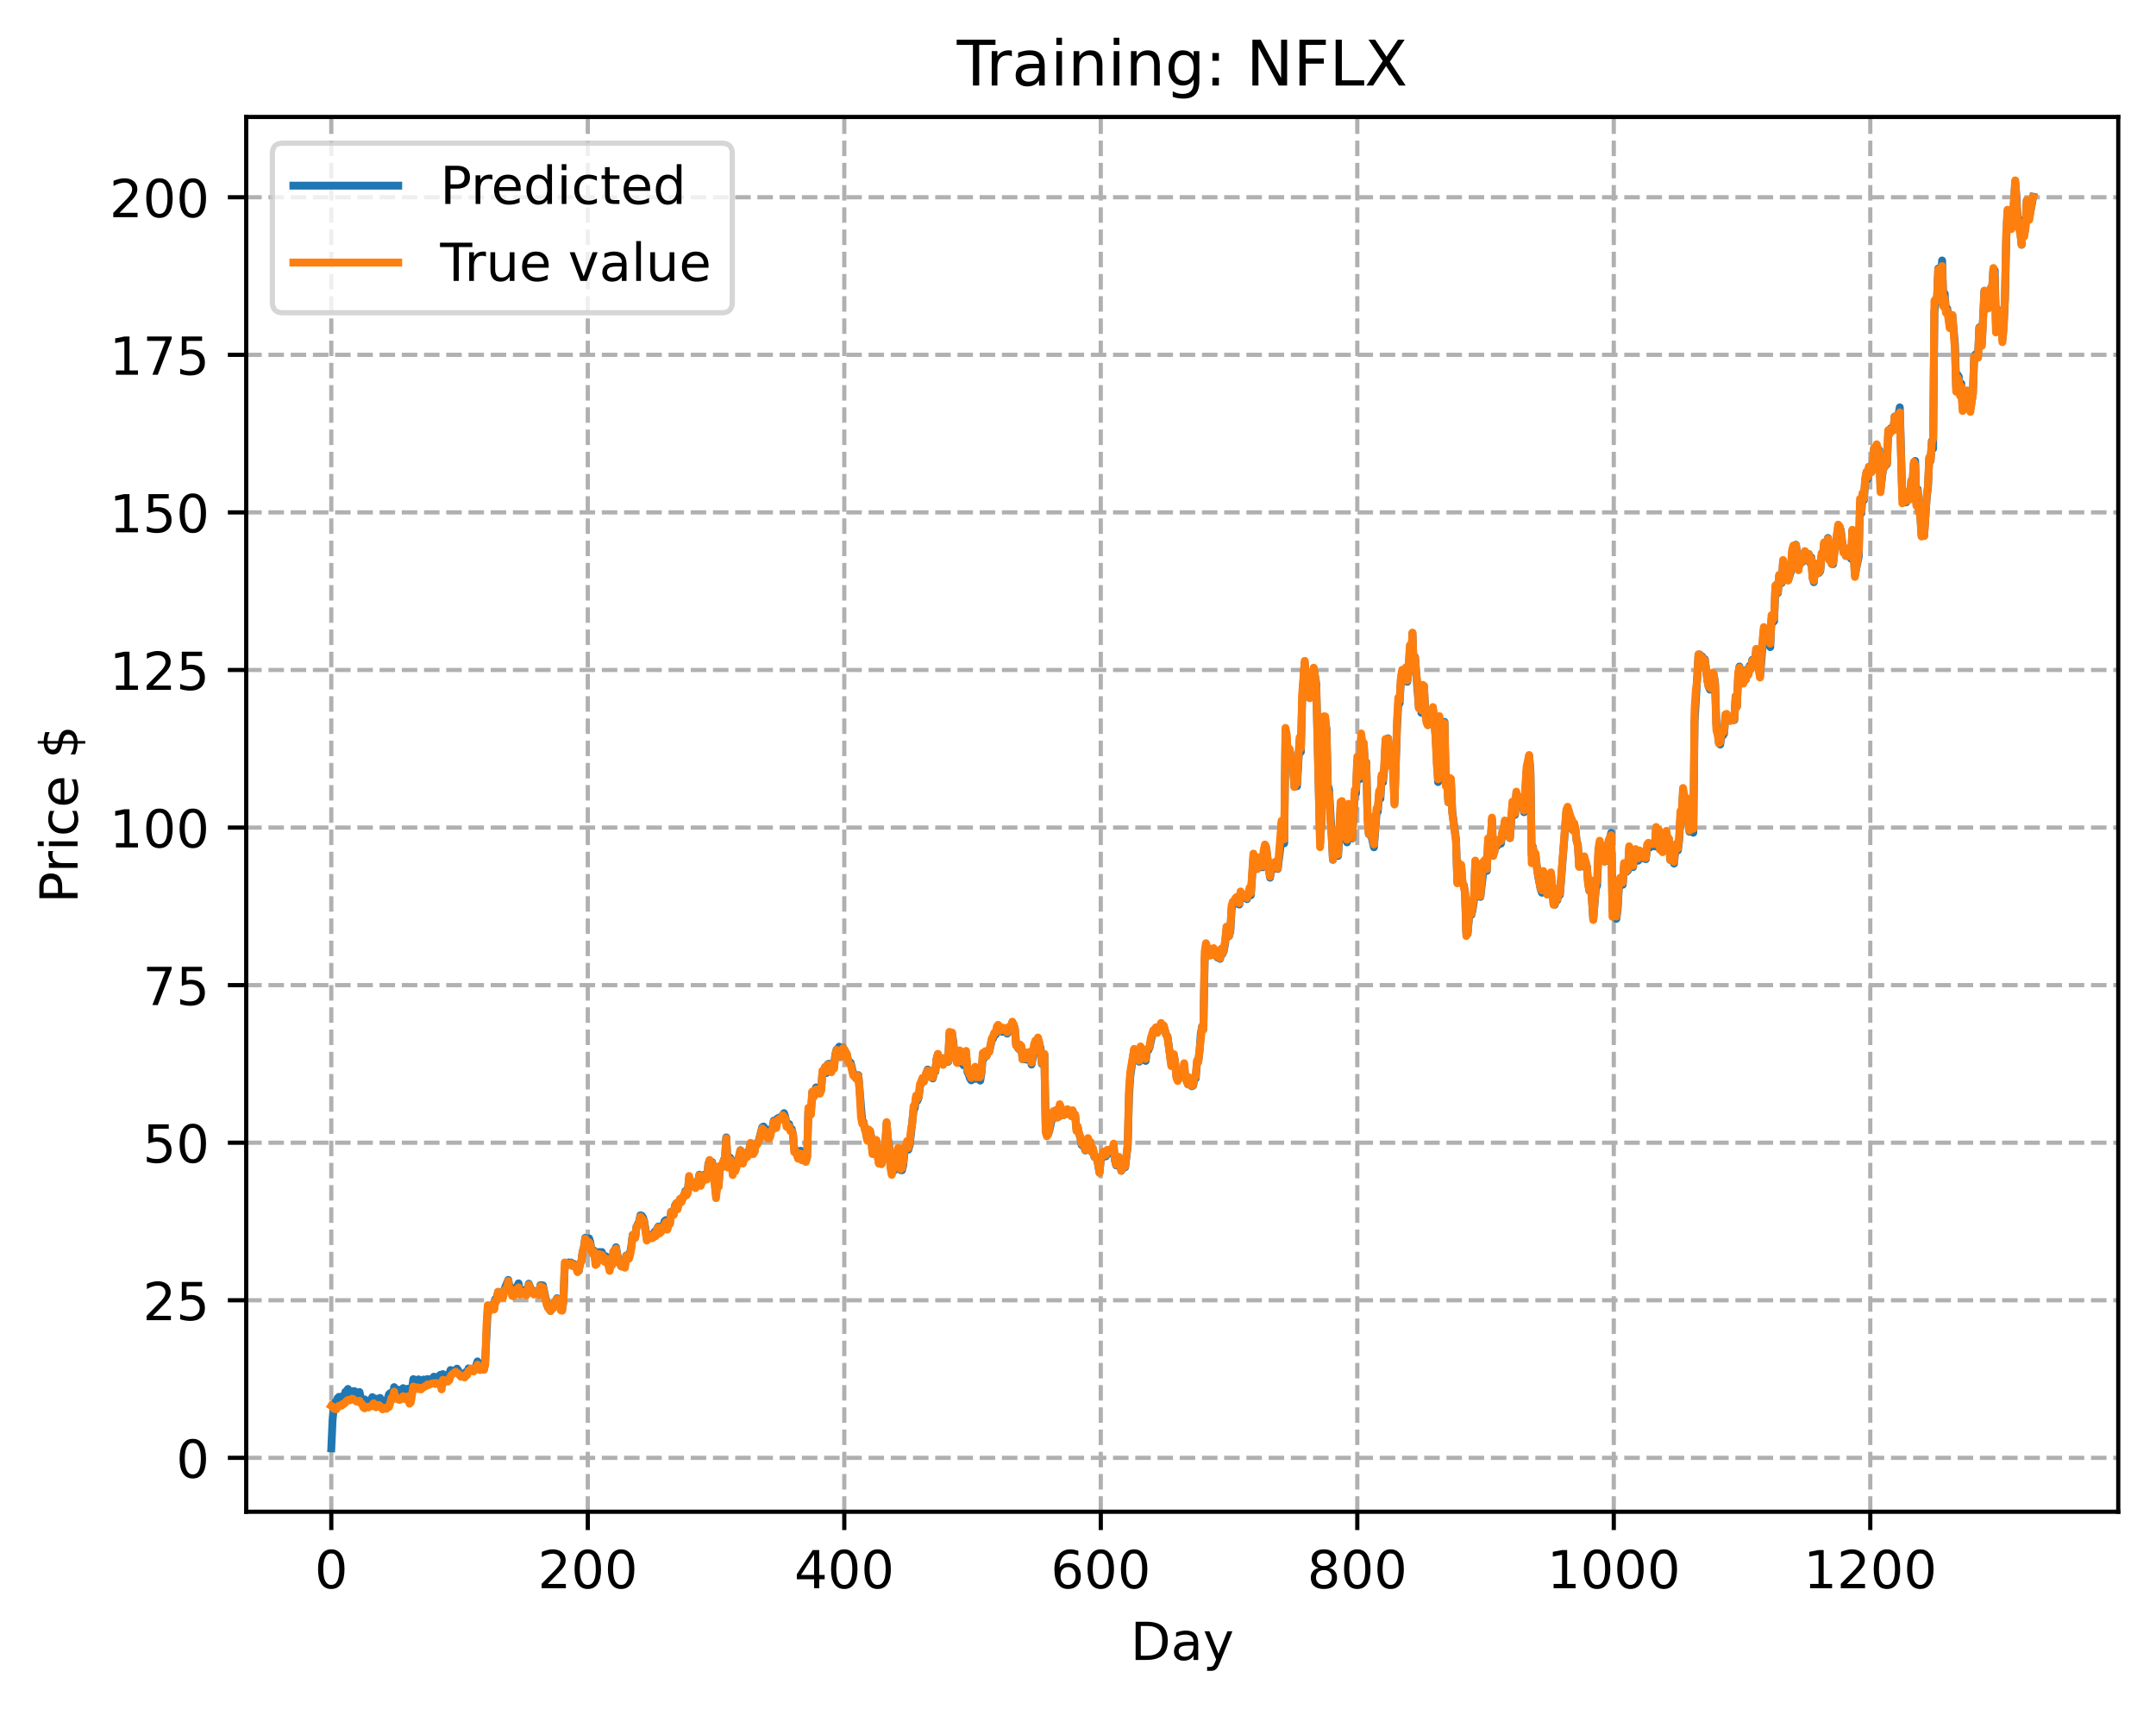 <?xml version="1.0" encoding="utf-8" standalone="no"?>
<!DOCTYPE svg PUBLIC "-//W3C//DTD SVG 1.1//EN"
  "http://www.w3.org/Graphics/SVG/1.1/DTD/svg11.dtd">
<!-- Created with matplotlib (https://matplotlib.org/) -->
<svg height="325.986pt" version="1.1" viewBox="0 0 411.286 325.986" width="411.286pt" xmlns="http://www.w3.org/2000/svg" xmlns:xlink="http://www.w3.org/1999/xlink">
 <defs>
  <style type="text/css">
*{stroke-linecap:butt;stroke-linejoin:round;}
  </style>
 </defs>
 <g id="figure_1">
  <g id="patch_1">
   <path d="M 0 325.986 
L 411.286 325.986 
L 411.286 0 
L 0 0 
z
" style="fill:#ffffff;"/>
  </g>
  <g id="axes_1">
   <g id="patch_2">
    <path d="M 46.966 288.43 
L 404.086 288.43 
L 404.086 22.318 
L 46.966 22.318 
z
" style="fill:#ffffff;"/>
   </g>
   <g id="matplotlib.axis_1">
    <g id="xtick_1">
     <g id="line2d_1">
      <path clip-path="url(#pf070e6d145)" d="M 63.198 288.43 
L 63.198 22.318 
" style="fill:none;stroke:#b0b0b0;stroke-dasharray:2.96,1.28;stroke-dashoffset:0;stroke-width:0.8;"/>
     </g>
     <g id="line2d_2">
      <defs>
       <path d="M 0 0 
L 0 3.5 
" id="m872d0676ca" style="stroke:#000000;stroke-width:0.8;"/>
      </defs>
      <g>
       <use style="stroke:#000000;stroke-width:0.8;" x="63.198" xlink:href="#m872d0676ca" y="288.43"/>
      </g>
     </g>
     <g id="text_1">
      <!-- 0 -->
      <defs>
       <path d="M 31.781 66.406 
Q 24.172 66.406 20.328 58.906 
Q 16.5 51.422 16.5 36.375 
Q 16.5 21.391 20.328 13.891 
Q 24.172 6.391 31.781 6.391 
Q 39.453 6.391 43.281 13.891 
Q 47.125 21.391 47.125 36.375 
Q 47.125 51.422 43.281 58.906 
Q 39.453 66.406 31.781 66.406 
z
M 31.781 74.219 
Q 44.047 74.219 50.516 64.516 
Q 56.984 54.828 56.984 36.375 
Q 56.984 17.969 50.516 8.266 
Q 44.047 -1.422 31.781 -1.422 
Q 19.531 -1.422 13.062 8.266 
Q 6.594 17.969 6.594 36.375 
Q 6.594 54.828 13.062 64.516 
Q 19.531 74.219 31.781 74.219 
z
" id="DejaVuSans-48"/>
      </defs>
      <g transform="translate(60.017 303.029)scale(0.1 -0.1)">
       <use xlink:href="#DejaVuSans-48"/>
      </g>
     </g>
    </g>
    <g id="xtick_2">
     <g id="line2d_3">
      <path clip-path="url(#pf070e6d145)" d="M 112.129 288.43 
L 112.129 22.318 
" style="fill:none;stroke:#b0b0b0;stroke-dasharray:2.96,1.28;stroke-dashoffset:0;stroke-width:0.8;"/>
     </g>
     <g id="line2d_4">
      <g>
       <use style="stroke:#000000;stroke-width:0.8;" x="112.129" xlink:href="#m872d0676ca" y="288.43"/>
      </g>
     </g>
     <g id="text_2">
      <!-- 200 -->
      <defs>
       <path d="M 19.188 8.297 
L 53.609 8.297 
L 53.609 0 
L 7.328 0 
L 7.328 8.297 
Q 12.938 14.109 22.625 23.891 
Q 32.328 33.688 34.812 36.531 
Q 39.547 41.844 41.422 45.531 
Q 43.312 49.219 43.312 52.781 
Q 43.312 58.594 39.234 62.25 
Q 35.156 65.922 28.609 65.922 
Q 23.969 65.922 18.812 64.312 
Q 13.672 62.703 7.812 59.422 
L 7.812 69.391 
Q 13.766 71.781 18.938 73 
Q 24.125 74.219 28.422 74.219 
Q 39.75 74.219 46.484 68.547 
Q 53.219 62.891 53.219 53.422 
Q 53.219 48.922 51.531 44.891 
Q 49.859 40.875 45.406 35.406 
Q 44.188 33.984 37.641 27.219 
Q 31.109 20.453 19.188 8.297 
z
" id="DejaVuSans-50"/>
      </defs>
      <g transform="translate(102.585 303.029)scale(0.1 -0.1)">
       <use xlink:href="#DejaVuSans-50"/>
       <use x="63.623" xlink:href="#DejaVuSans-48"/>
       <use x="127.246" xlink:href="#DejaVuSans-48"/>
      </g>
     </g>
    </g>
    <g id="xtick_3">
     <g id="line2d_5">
      <path clip-path="url(#pf070e6d145)" d="M 161.06 288.43 
L 161.06 22.318 
" style="fill:none;stroke:#b0b0b0;stroke-dasharray:2.96,1.28;stroke-dashoffset:0;stroke-width:0.8;"/>
     </g>
     <g id="line2d_6">
      <g>
       <use style="stroke:#000000;stroke-width:0.8;" x="161.06" xlink:href="#m872d0676ca" y="288.43"/>
      </g>
     </g>
     <g id="text_3">
      <!-- 400 -->
      <defs>
       <path d="M 37.797 64.312 
L 12.891 25.391 
L 37.797 25.391 
z
M 35.203 72.906 
L 47.609 72.906 
L 47.609 25.391 
L 58.016 25.391 
L 58.016 17.188 
L 47.609 17.188 
L 47.609 0 
L 37.797 0 
L 37.797 17.188 
L 4.891 17.188 
L 4.891 26.703 
z
" id="DejaVuSans-52"/>
      </defs>
      <g transform="translate(151.516 303.029)scale(0.1 -0.1)">
       <use xlink:href="#DejaVuSans-52"/>
       <use x="63.623" xlink:href="#DejaVuSans-48"/>
       <use x="127.246" xlink:href="#DejaVuSans-48"/>
      </g>
     </g>
    </g>
    <g id="xtick_4">
     <g id="line2d_7">
      <path clip-path="url(#pf070e6d145)" d="M 209.99 288.43 
L 209.99 22.318 
" style="fill:none;stroke:#b0b0b0;stroke-dasharray:2.96,1.28;stroke-dashoffset:0;stroke-width:0.8;"/>
     </g>
     <g id="line2d_8">
      <g>
       <use style="stroke:#000000;stroke-width:0.8;" x="209.99" xlink:href="#m872d0676ca" y="288.43"/>
      </g>
     </g>
     <g id="text_4">
      <!-- 600 -->
      <defs>
       <path d="M 33.016 40.375 
Q 26.375 40.375 22.484 35.828 
Q 18.609 31.297 18.609 23.391 
Q 18.609 15.531 22.484 10.953 
Q 26.375 6.391 33.016 6.391 
Q 39.656 6.391 43.531 10.953 
Q 47.406 15.531 47.406 23.391 
Q 47.406 31.297 43.531 35.828 
Q 39.656 40.375 33.016 40.375 
z
M 52.594 71.297 
L 52.594 62.312 
Q 48.875 64.062 45.094 64.984 
Q 41.312 65.922 37.594 65.922 
Q 27.828 65.922 22.672 59.328 
Q 17.531 52.734 16.797 39.406 
Q 19.672 43.656 24.016 45.922 
Q 28.375 48.188 33.594 48.188 
Q 44.578 48.188 50.953 41.516 
Q 57.328 34.859 57.328 23.391 
Q 57.328 12.156 50.688 5.359 
Q 44.047 -1.422 33.016 -1.422 
Q 20.359 -1.422 13.672 8.266 
Q 6.984 17.969 6.984 36.375 
Q 6.984 53.656 15.188 63.938 
Q 23.391 74.219 37.203 74.219 
Q 40.922 74.219 44.703 73.484 
Q 48.484 72.75 52.594 71.297 
z
" id="DejaVuSans-54"/>
      </defs>
      <g transform="translate(200.446 303.029)scale(0.1 -0.1)">
       <use xlink:href="#DejaVuSans-54"/>
       <use x="63.623" xlink:href="#DejaVuSans-48"/>
       <use x="127.246" xlink:href="#DejaVuSans-48"/>
      </g>
     </g>
    </g>
    <g id="xtick_5">
     <g id="line2d_9">
      <path clip-path="url(#pf070e6d145)" d="M 258.921 288.43 
L 258.921 22.318 
" style="fill:none;stroke:#b0b0b0;stroke-dasharray:2.96,1.28;stroke-dashoffset:0;stroke-width:0.8;"/>
     </g>
     <g id="line2d_10">
      <g>
       <use style="stroke:#000000;stroke-width:0.8;" x="258.921" xlink:href="#m872d0676ca" y="288.43"/>
      </g>
     </g>
     <g id="text_5">
      <!-- 800 -->
      <defs>
       <path d="M 31.781 34.625 
Q 24.75 34.625 20.719 30.859 
Q 16.703 27.094 16.703 20.516 
Q 16.703 13.922 20.719 10.156 
Q 24.75 6.391 31.781 6.391 
Q 38.812 6.391 42.859 10.172 
Q 46.922 13.969 46.922 20.516 
Q 46.922 27.094 42.891 30.859 
Q 38.875 34.625 31.781 34.625 
z
M 21.922 38.812 
Q 15.578 40.375 12.031 44.719 
Q 8.5 49.078 8.5 55.328 
Q 8.5 64.062 14.719 69.141 
Q 20.953 74.219 31.781 74.219 
Q 42.672 74.219 48.875 69.141 
Q 55.078 64.062 55.078 55.328 
Q 55.078 49.078 51.531 44.719 
Q 48 40.375 41.703 38.812 
Q 48.828 37.156 52.797 32.312 
Q 56.781 27.484 56.781 20.516 
Q 56.781 9.906 50.312 4.234 
Q 43.844 -1.422 31.781 -1.422 
Q 19.734 -1.422 13.25 4.234 
Q 6.781 9.906 6.781 20.516 
Q 6.781 27.484 10.781 32.312 
Q 14.797 37.156 21.922 38.812 
z
M 18.312 54.391 
Q 18.312 48.734 21.844 45.562 
Q 25.391 42.391 31.781 42.391 
Q 38.141 42.391 41.719 45.562 
Q 45.312 48.734 45.312 54.391 
Q 45.312 60.062 41.719 63.234 
Q 38.141 66.406 31.781 66.406 
Q 25.391 66.406 21.844 63.234 
Q 18.312 60.062 18.312 54.391 
z
" id="DejaVuSans-56"/>
      </defs>
      <g transform="translate(249.377 303.029)scale(0.1 -0.1)">
       <use xlink:href="#DejaVuSans-56"/>
       <use x="63.623" xlink:href="#DejaVuSans-48"/>
       <use x="127.246" xlink:href="#DejaVuSans-48"/>
      </g>
     </g>
    </g>
    <g id="xtick_6">
     <g id="line2d_11">
      <path clip-path="url(#pf070e6d145)" d="M 307.851 288.43 
L 307.851 22.318 
" style="fill:none;stroke:#b0b0b0;stroke-dasharray:2.96,1.28;stroke-dashoffset:0;stroke-width:0.8;"/>
     </g>
     <g id="line2d_12">
      <g>
       <use style="stroke:#000000;stroke-width:0.8;" x="307.851" xlink:href="#m872d0676ca" y="288.43"/>
      </g>
     </g>
     <g id="text_6">
      <!-- 1000 -->
      <defs>
       <path d="M 12.406 8.297 
L 28.516 8.297 
L 28.516 63.922 
L 10.984 60.406 
L 10.984 69.391 
L 28.422 72.906 
L 38.281 72.906 
L 38.281 8.297 
L 54.391 8.297 
L 54.391 0 
L 12.406 0 
z
" id="DejaVuSans-49"/>
      </defs>
      <g transform="translate(295.126 303.029)scale(0.1 -0.1)">
       <use xlink:href="#DejaVuSans-49"/>
       <use x="63.623" xlink:href="#DejaVuSans-48"/>
       <use x="127.246" xlink:href="#DejaVuSans-48"/>
       <use x="190.869" xlink:href="#DejaVuSans-48"/>
      </g>
     </g>
    </g>
    <g id="xtick_7">
     <g id="line2d_13">
      <path clip-path="url(#pf070e6d145)" d="M 356.782 288.43 
L 356.782 22.318 
" style="fill:none;stroke:#b0b0b0;stroke-dasharray:2.96,1.28;stroke-dashoffset:0;stroke-width:0.8;"/>
     </g>
     <g id="line2d_14">
      <g>
       <use style="stroke:#000000;stroke-width:0.8;" x="356.782" xlink:href="#m872d0676ca" y="288.43"/>
      </g>
     </g>
     <g id="text_7">
      <!-- 1200 -->
      <g transform="translate(344.057 303.029)scale(0.1 -0.1)">
       <use xlink:href="#DejaVuSans-49"/>
       <use x="63.623" xlink:href="#DejaVuSans-50"/>
       <use x="127.246" xlink:href="#DejaVuSans-48"/>
       <use x="190.869" xlink:href="#DejaVuSans-48"/>
      </g>
     </g>
    </g>
    <g id="text_8">
     <!-- Day -->
     <defs>
      <path d="M 19.672 64.797 
L 19.672 8.109 
L 31.594 8.109 
Q 46.688 8.109 53.688 14.938 
Q 60.688 21.781 60.688 36.531 
Q 60.688 51.172 53.688 57.984 
Q 46.688 64.797 31.594 64.797 
z
M 9.812 72.906 
L 30.078 72.906 
Q 51.266 72.906 61.172 64.094 
Q 71.094 55.281 71.094 36.531 
Q 71.094 17.672 61.125 8.828 
Q 51.172 0 30.078 0 
L 9.812 0 
z
" id="DejaVuSans-68"/>
      <path d="M 34.281 27.484 
Q 23.391 27.484 19.188 25 
Q 14.984 22.516 14.984 16.5 
Q 14.984 11.719 18.141 8.906 
Q 21.297 6.109 26.703 6.109 
Q 34.188 6.109 38.703 11.406 
Q 43.219 16.703 43.219 25.484 
L 43.219 27.484 
z
M 52.203 31.203 
L 52.203 0 
L 43.219 0 
L 43.219 8.297 
Q 40.141 3.328 35.547 0.953 
Q 30.953 -1.422 24.312 -1.422 
Q 15.922 -1.422 10.953 3.297 
Q 6 8.016 6 15.922 
Q 6 25.141 12.172 29.828 
Q 18.359 34.516 30.609 34.516 
L 43.219 34.516 
L 43.219 35.406 
Q 43.219 41.609 39.141 45 
Q 35.062 48.391 27.688 48.391 
Q 23 48.391 18.547 47.266 
Q 14.109 46.141 10.016 43.891 
L 10.016 52.203 
Q 14.938 54.109 19.578 55.047 
Q 24.219 56 28.609 56 
Q 40.484 56 46.344 49.844 
Q 52.203 43.703 52.203 31.203 
z
" id="DejaVuSans-97"/>
      <path d="M 32.172 -5.078 
Q 28.375 -14.844 24.75 -17.812 
Q 21.141 -20.797 15.094 -20.797 
L 7.906 -20.797 
L 7.906 -13.281 
L 13.188 -13.281 
Q 16.891 -13.281 18.938 -11.516 
Q 21 -9.766 23.484 -3.219 
L 25.094 0.875 
L 2.984 54.688 
L 12.5 54.688 
L 29.594 11.922 
L 46.688 54.688 
L 56.203 54.688 
z
" id="DejaVuSans-121"/>
     </defs>
     <g transform="translate(215.652 316.707)scale(0.1 -0.1)">
      <use xlink:href="#DejaVuSans-68"/>
      <use x="77.002" xlink:href="#DejaVuSans-97"/>
      <use x="138.281" xlink:href="#DejaVuSans-121"/>
     </g>
    </g>
   </g>
   <g id="matplotlib.axis_2">
    <g id="ytick_1">
     <g id="line2d_15">
      <path clip-path="url(#pf070e6d145)" d="M 46.966 278.146 
L 404.086 278.146 
" style="fill:none;stroke:#b0b0b0;stroke-dasharray:2.96,1.28;stroke-dashoffset:0;stroke-width:0.8;"/>
     </g>
     <g id="line2d_16">
      <defs>
       <path d="M 0 0 
L -3.5 0 
" id="m80afb8db42" style="stroke:#000000;stroke-width:0.8;"/>
      </defs>
      <g>
       <use style="stroke:#000000;stroke-width:0.8;" x="46.966" xlink:href="#m80afb8db42" y="278.146"/>
      </g>
     </g>
     <g id="text_9">
      <!-- 0 -->
      <g transform="translate(33.603 281.945)scale(0.1 -0.1)">
       <use xlink:href="#DejaVuSans-48"/>
      </g>
     </g>
    </g>
    <g id="ytick_2">
     <g id="line2d_17">
      <path clip-path="url(#pf070e6d145)" d="M 46.966 248.082 
L 404.086 248.082 
" style="fill:none;stroke:#b0b0b0;stroke-dasharray:2.96,1.28;stroke-dashoffset:0;stroke-width:0.8;"/>
     </g>
     <g id="line2d_18">
      <g>
       <use style="stroke:#000000;stroke-width:0.8;" x="46.966" xlink:href="#m80afb8db42" y="248.082"/>
      </g>
     </g>
     <g id="text_10">
      <!-- 25 -->
      <defs>
       <path d="M 10.797 72.906 
L 49.516 72.906 
L 49.516 64.594 
L 19.828 64.594 
L 19.828 46.734 
Q 21.969 47.469 24.109 47.828 
Q 26.266 48.188 28.422 48.188 
Q 40.625 48.188 47.75 41.5 
Q 54.891 34.812 54.891 23.391 
Q 54.891 11.625 47.562 5.094 
Q 40.234 -1.422 26.906 -1.422 
Q 22.312 -1.422 17.547 -0.641 
Q 12.797 0.141 7.719 1.703 
L 7.719 11.625 
Q 12.109 9.234 16.797 8.062 
Q 21.484 6.891 26.703 6.891 
Q 35.156 6.891 40.078 11.328 
Q 45.016 15.766 45.016 23.391 
Q 45.016 31 40.078 35.438 
Q 35.156 39.891 26.703 39.891 
Q 22.75 39.891 18.812 39.016 
Q 14.891 38.141 10.797 36.281 
z
" id="DejaVuSans-53"/>
      </defs>
      <g transform="translate(27.241 251.881)scale(0.1 -0.1)">
       <use xlink:href="#DejaVuSans-50"/>
       <use x="63.623" xlink:href="#DejaVuSans-53"/>
      </g>
     </g>
    </g>
    <g id="ytick_3">
     <g id="line2d_19">
      <path clip-path="url(#pf070e6d145)" d="M 46.966 218.018 
L 404.086 218.018 
" style="fill:none;stroke:#b0b0b0;stroke-dasharray:2.96,1.28;stroke-dashoffset:0;stroke-width:0.8;"/>
     </g>
     <g id="line2d_20">
      <g>
       <use style="stroke:#000000;stroke-width:0.8;" x="46.966" xlink:href="#m80afb8db42" y="218.018"/>
      </g>
     </g>
     <g id="text_11">
      <!-- 50 -->
      <g transform="translate(27.241 221.818)scale(0.1 -0.1)">
       <use xlink:href="#DejaVuSans-53"/>
       <use x="63.623" xlink:href="#DejaVuSans-48"/>
      </g>
     </g>
    </g>
    <g id="ytick_4">
     <g id="line2d_21">
      <path clip-path="url(#pf070e6d145)" d="M 46.966 187.955 
L 404.086 187.955 
" style="fill:none;stroke:#b0b0b0;stroke-dasharray:2.96,1.28;stroke-dashoffset:0;stroke-width:0.8;"/>
     </g>
     <g id="line2d_22">
      <g>
       <use style="stroke:#000000;stroke-width:0.8;" x="46.966" xlink:href="#m80afb8db42" y="187.955"/>
      </g>
     </g>
     <g id="text_12">
      <!-- 75 -->
      <defs>
       <path d="M 8.203 72.906 
L 55.078 72.906 
L 55.078 68.703 
L 28.609 0 
L 18.312 0 
L 43.219 64.594 
L 8.203 64.594 
z
" id="DejaVuSans-55"/>
      </defs>
      <g transform="translate(27.241 191.754)scale(0.1 -0.1)">
       <use xlink:href="#DejaVuSans-55"/>
       <use x="63.623" xlink:href="#DejaVuSans-53"/>
      </g>
     </g>
    </g>
    <g id="ytick_5">
     <g id="line2d_23">
      <path clip-path="url(#pf070e6d145)" d="M 46.966 157.891 
L 404.086 157.891 
" style="fill:none;stroke:#b0b0b0;stroke-dasharray:2.96,1.28;stroke-dashoffset:0;stroke-width:0.8;"/>
     </g>
     <g id="line2d_24">
      <g>
       <use style="stroke:#000000;stroke-width:0.8;" x="46.966" xlink:href="#m80afb8db42" y="157.891"/>
      </g>
     </g>
     <g id="text_13">
      <!-- 100 -->
      <g transform="translate(20.878 161.69)scale(0.1 -0.1)">
       <use xlink:href="#DejaVuSans-49"/>
       <use x="63.623" xlink:href="#DejaVuSans-48"/>
       <use x="127.246" xlink:href="#DejaVuSans-48"/>
      </g>
     </g>
    </g>
    <g id="ytick_6">
     <g id="line2d_25">
      <path clip-path="url(#pf070e6d145)" d="M 46.966 127.828 
L 404.086 127.828 
" style="fill:none;stroke:#b0b0b0;stroke-dasharray:2.96,1.28;stroke-dashoffset:0;stroke-width:0.8;"/>
     </g>
     <g id="line2d_26">
      <g>
       <use style="stroke:#000000;stroke-width:0.8;" x="46.966" xlink:href="#m80afb8db42" y="127.828"/>
      </g>
     </g>
     <g id="text_14">
      <!-- 125 -->
      <g transform="translate(20.878 131.627)scale(0.1 -0.1)">
       <use xlink:href="#DejaVuSans-49"/>
       <use x="63.623" xlink:href="#DejaVuSans-50"/>
       <use x="127.246" xlink:href="#DejaVuSans-53"/>
      </g>
     </g>
    </g>
    <g id="ytick_7">
     <g id="line2d_27">
      <path clip-path="url(#pf070e6d145)" d="M 46.966 97.764 
L 404.086 97.764 
" style="fill:none;stroke:#b0b0b0;stroke-dasharray:2.96,1.28;stroke-dashoffset:0;stroke-width:0.8;"/>
     </g>
     <g id="line2d_28">
      <g>
       <use style="stroke:#000000;stroke-width:0.8;" x="46.966" xlink:href="#m80afb8db42" y="97.764"/>
      </g>
     </g>
     <g id="text_15">
      <!-- 150 -->
      <g transform="translate(20.878 101.563)scale(0.1 -0.1)">
       <use xlink:href="#DejaVuSans-49"/>
       <use x="63.623" xlink:href="#DejaVuSans-53"/>
       <use x="127.246" xlink:href="#DejaVuSans-48"/>
      </g>
     </g>
    </g>
    <g id="ytick_8">
     <g id="line2d_29">
      <path clip-path="url(#pf070e6d145)" d="M 46.966 67.701 
L 404.086 67.701 
" style="fill:none;stroke:#b0b0b0;stroke-dasharray:2.96,1.28;stroke-dashoffset:0;stroke-width:0.8;"/>
     </g>
     <g id="line2d_30">
      <g>
       <use style="stroke:#000000;stroke-width:0.8;" x="46.966" xlink:href="#m80afb8db42" y="67.701"/>
      </g>
     </g>
     <g id="text_16">
      <!-- 175 -->
      <g transform="translate(20.878 71.5)scale(0.1 -0.1)">
       <use xlink:href="#DejaVuSans-49"/>
       <use x="63.623" xlink:href="#DejaVuSans-55"/>
       <use x="127.246" xlink:href="#DejaVuSans-53"/>
      </g>
     </g>
    </g>
    <g id="ytick_9">
     <g id="line2d_31">
      <path clip-path="url(#pf070e6d145)" d="M 46.966 37.637 
L 404.086 37.637 
" style="fill:none;stroke:#b0b0b0;stroke-dasharray:2.96,1.28;stroke-dashoffset:0;stroke-width:0.8;"/>
     </g>
     <g id="line2d_32">
      <g>
       <use style="stroke:#000000;stroke-width:0.8;" x="46.966" xlink:href="#m80afb8db42" y="37.637"/>
      </g>
     </g>
     <g id="text_17">
      <!-- 200 -->
      <g transform="translate(20.878 41.436)scale(0.1 -0.1)">
       <use xlink:href="#DejaVuSans-50"/>
       <use x="63.623" xlink:href="#DejaVuSans-48"/>
       <use x="127.246" xlink:href="#DejaVuSans-48"/>
      </g>
     </g>
    </g>
    <g id="text_18">
     <!-- Price $ -->
     <defs>
      <path d="M 19.672 64.797 
L 19.672 37.406 
L 32.078 37.406 
Q 38.969 37.406 42.719 40.969 
Q 46.484 44.531 46.484 51.125 
Q 46.484 57.672 42.719 61.234 
Q 38.969 64.797 32.078 64.797 
z
M 9.812 72.906 
L 32.078 72.906 
Q 44.344 72.906 50.609 67.359 
Q 56.891 61.812 56.891 51.125 
Q 56.891 40.328 50.609 34.812 
Q 44.344 29.297 32.078 29.297 
L 19.672 29.297 
L 19.672 0 
L 9.812 0 
z
" id="DejaVuSans-80"/>
      <path d="M 41.109 46.297 
Q 39.594 47.172 37.812 47.578 
Q 36.031 48 33.891 48 
Q 26.266 48 22.188 43.047 
Q 18.109 38.094 18.109 28.812 
L 18.109 0 
L 9.078 0 
L 9.078 54.688 
L 18.109 54.688 
L 18.109 46.188 
Q 20.953 51.172 25.484 53.578 
Q 30.031 56 36.531 56 
Q 37.453 56 38.578 55.875 
Q 39.703 55.766 41.062 55.516 
z
" id="DejaVuSans-114"/>
      <path d="M 9.422 54.688 
L 18.406 54.688 
L 18.406 0 
L 9.422 0 
z
M 9.422 75.984 
L 18.406 75.984 
L 18.406 64.594 
L 9.422 64.594 
z
" id="DejaVuSans-105"/>
      <path d="M 48.781 52.594 
L 48.781 44.188 
Q 44.969 46.297 41.141 47.344 
Q 37.312 48.391 33.406 48.391 
Q 24.656 48.391 19.812 42.844 
Q 14.984 37.312 14.984 27.297 
Q 14.984 17.281 19.812 11.734 
Q 24.656 6.203 33.406 6.203 
Q 37.312 6.203 41.141 7.25 
Q 44.969 8.297 48.781 10.406 
L 48.781 2.094 
Q 45.016 0.344 40.984 -0.531 
Q 36.969 -1.422 32.422 -1.422 
Q 20.062 -1.422 12.781 6.344 
Q 5.516 14.109 5.516 27.297 
Q 5.516 40.672 12.859 48.328 
Q 20.219 56 33.016 56 
Q 37.156 56 41.109 55.141 
Q 45.062 54.297 48.781 52.594 
z
" id="DejaVuSans-99"/>
      <path d="M 56.203 29.594 
L 56.203 25.203 
L 14.891 25.203 
Q 15.484 15.922 20.484 11.062 
Q 25.484 6.203 34.422 6.203 
Q 39.594 6.203 44.453 7.469 
Q 49.312 8.734 54.109 11.281 
L 54.109 2.781 
Q 49.266 0.734 44.188 -0.344 
Q 39.109 -1.422 33.891 -1.422 
Q 20.797 -1.422 13.156 6.188 
Q 5.516 13.812 5.516 26.812 
Q 5.516 40.234 12.766 48.109 
Q 20.016 56 32.328 56 
Q 43.359 56 49.781 48.891 
Q 56.203 41.797 56.203 29.594 
z
M 47.219 32.234 
Q 47.125 39.594 43.094 43.984 
Q 39.062 48.391 32.422 48.391 
Q 24.906 48.391 20.391 44.141 
Q 15.875 39.891 15.188 32.172 
z
" id="DejaVuSans-101"/>
      <path id="DejaVuSans-32"/>
      <path d="M 33.797 -14.703 
L 28.906 -14.703 
L 28.859 0 
Q 23.734 0.094 18.609 1.188 
Q 13.484 2.297 8.297 4.5 
L 8.297 13.281 
Q 13.281 10.156 18.375 8.562 
Q 23.484 6.984 28.906 6.938 
L 28.906 29.203 
Q 18.109 30.953 13.203 35.156 
Q 8.297 39.359 8.297 46.688 
Q 8.297 54.641 13.625 59.219 
Q 18.953 63.812 28.906 64.5 
L 28.906 75.984 
L 33.797 75.984 
L 33.797 64.656 
Q 38.328 64.453 42.578 63.688 
Q 46.828 62.938 50.875 61.625 
L 50.875 53.078 
Q 46.828 55.125 42.547 56.25 
Q 38.281 57.375 33.797 57.562 
L 33.797 36.719 
Q 44.875 35.016 50.094 30.609 
Q 55.328 26.219 55.328 18.609 
Q 55.328 10.359 49.781 5.594 
Q 44.234 0.828 33.797 0.094 
z
M 28.906 37.594 
L 28.906 57.625 
Q 23.25 56.984 20.266 54.391 
Q 17.281 51.812 17.281 47.516 
Q 17.281 43.312 20.031 40.969 
Q 22.797 38.625 28.906 37.594 
z
M 33.797 28.219 
L 33.797 7.078 
Q 39.984 7.906 43.141 10.594 
Q 46.297 13.281 46.297 17.672 
Q 46.297 21.969 43.281 24.5 
Q 40.281 27.047 33.797 28.219 
z
" id="DejaVuSans-36"/>
     </defs>
     <g transform="translate(14.798 172.342)rotate(-90)scale(0.1 -0.1)">
      <use xlink:href="#DejaVuSans-80"/>
      <use x="58.553" xlink:href="#DejaVuSans-114"/>
      <use x="99.666" xlink:href="#DejaVuSans-105"/>
      <use x="127.449" xlink:href="#DejaVuSans-99"/>
      <use x="182.43" xlink:href="#DejaVuSans-101"/>
      <use x="243.953" xlink:href="#DejaVuSans-32"/>
      <use x="275.74" xlink:href="#DejaVuSans-36"/>
     </g>
    </g>
   </g>
   <g id="line2d_33">
    <path clip-path="url(#pf070e6d145)" d="M 63.198 276.334 
L 63.443 270.9 
L 63.688 268.598 
L 63.932 267.552 
L 64.177 267.365 
L 64.422 266.735 
L 64.666 266.508 
L 65.156 267.031 
L 65.4 266.33 
L 65.645 266.784 
L 65.89 265.537 
L 66.134 265.399 
L 66.379 265.001 
L 66.868 265.984 
L 67.113 265.898 
L 67.357 265.427 
L 67.602 265.414 
L 67.847 265.565 
L 68.091 266.298 
L 68.336 265.789 
L 68.581 265.591 
L 68.825 266.674 
L 69.07 266.845 
L 69.315 267.213 
L 69.559 266.999 
L 70.049 267.712 
L 70.293 267.698 
L 70.538 267.149 
L 70.783 267.091 
L 71.027 266.56 
L 71.272 266.735 
L 71.517 267.107 
L 71.761 266.894 
L 72.251 266.856 
L 72.495 266.715 
L 72.984 267.747 
L 73.229 267.269 
L 73.474 267.504 
L 73.718 267.301 
L 73.963 266.834 
L 74.208 266.016 
L 74.452 265.795 
L 74.697 265.732 
L 74.942 266.012 
L 75.186 264.653 
L 75.676 266.023 
L 75.92 265.141 
L 76.165 265.245 
L 76.41 265.88 
L 76.899 264.846 
L 77.388 266.699 
L 77.633 265.008 
L 77.878 264.951 
L 78.122 265.906 
L 78.367 265.66 
L 78.611 264.823 
L 78.856 263.122 
L 79.345 264.32 
L 79.59 264.467 
L 79.835 263.169 
L 80.079 263.326 
L 80.324 264.452 
L 80.569 263.616 
L 80.813 263.204 
L 81.303 264.151 
L 81.547 263.111 
L 81.792 263.727 
L 82.037 263.894 
L 82.281 263.22 
L 82.771 262.659 
L 83.015 263.519 
L 83.26 262.799 
L 83.505 262.747 
L 83.994 262.306 
L 84.239 263.758 
L 84.483 262.168 
L 84.972 262.924 
L 85.217 262.427 
L 85.706 262.136 
L 85.951 261.393 
L 86.685 261.636 
L 86.93 261.571 
L 87.174 261.126 
L 87.419 261.487 
L 87.908 262.594 
L 88.153 262.512 
L 88.642 262.764 
L 88.887 261.749 
L 89.132 262.098 
L 89.376 261.084 
L 89.621 261.293 
L 89.866 261.297 
L 90.11 261.481 
L 90.355 261.42 
L 90.599 261.207 
L 91.089 259.746 
L 91.333 260.287 
L 91.578 261.16 
L 91.823 260.678 
L 92.067 260.716 
L 92.312 261.317 
L 92.557 259.76 
L 93.046 249.8 
L 93.291 250.161 
L 93.535 249.09 
L 93.78 248.995 
L 94.269 249.598 
L 94.514 247.828 
L 94.759 247.701 
L 95.003 246.501 
L 95.248 246.629 
L 95.493 247.036 
L 95.737 246.871 
L 96.227 245.977 
L 96.96 244.202 
L 97.205 245.591 
L 97.45 245.548 
L 97.694 246.78 
L 97.939 246.671 
L 98.184 246.108 
L 98.428 246.094 
L 98.918 244.857 
L 99.162 246.103 
L 99.407 246.54 
L 99.896 246.698 
L 100.141 246.114 
L 100.386 246.917 
L 100.63 246.511 
L 100.875 244.923 
L 101.364 246.225 
L 101.609 246.174 
L 101.854 246.66 
L 102.098 246.546 
L 102.343 246.711 
L 102.587 246.385 
L 102.832 246.759 
L 103.077 245.208 
L 103.566 245.238 
L 104.3 248.736 
L 104.545 249.497 
L 104.789 249.598 
L 105.034 250.121 
L 105.279 249.048 
L 105.523 249.437 
L 105.768 248.361 
L 106.013 248.258 
L 106.257 247.695 
L 106.502 247.807 
L 106.991 249.835 
L 107.236 249.896 
L 107.481 248.113 
L 107.725 241.832 
L 107.97 241.106 
L 108.215 241.373 
L 108.459 240.865 
L 108.704 241.091 
L 108.948 240.874 
L 109.193 241.139 
L 109.438 241.124 
L 109.927 241.647 
L 110.172 242.521 
L 110.416 242.455 
L 110.661 241.027 
L 110.906 240.628 
L 111.15 238.815 
L 111.395 237.942 
L 111.64 236.159 
L 111.884 236.778 
L 112.129 236.73 
L 112.374 236.266 
L 112.618 237.022 
L 112.863 238.745 
L 113.108 238.991 
L 113.352 238.618 
L 113.597 240.596 
L 113.842 240.794 
L 114.331 238.873 
L 114.575 239.505 
L 114.82 238.874 
L 115.309 240.546 
L 115.554 239.681 
L 115.799 240.116 
L 116.288 242.023 
L 116.533 241.152 
L 116.777 241.117 
L 117.022 238.777 
L 117.267 238.594 
L 117.511 237.97 
L 118.001 240.596 
L 118.245 240.815 
L 118.49 241.586 
L 118.735 241.486 
L 118.979 240.91 
L 119.224 241.372 
L 119.469 239.53 
L 119.713 239.465 
L 119.958 239.617 
L 120.203 239.006 
L 120.447 237.657 
L 120.692 235.602 
L 120.936 235.853 
L 121.181 235.896 
L 121.426 234.042 
L 121.915 233.113 
L 122.16 231.87 
L 122.404 231.933 
L 122.649 232.261 
L 122.894 233.002 
L 123.383 236.251 
L 123.628 235.525 
L 124.362 235.916 
L 124.606 235.727 
L 124.851 235.028 
L 125.096 235.336 
L 125.34 234.435 
L 125.585 234.015 
L 125.83 234.874 
L 126.074 234.635 
L 126.563 233.69 
L 126.808 232.945 
L 127.053 232.772 
L 127.297 234.438 
L 127.542 233.597 
L 127.787 233.459 
L 128.031 231.187 
L 128.276 231.506 
L 128.521 231.629 
L 128.765 229.995 
L 129.01 229.583 
L 129.255 230.282 
L 129.499 229.222 
L 129.744 228.92 
L 129.989 229.116 
L 130.233 228.591 
L 130.478 228.346 
L 130.723 227.26 
L 130.967 227.94 
L 131.212 227.196 
L 131.457 224.789 
L 131.946 226.061 
L 132.191 225.946 
L 132.435 225.994 
L 132.68 226.475 
L 132.924 225.414 
L 133.169 225.417 
L 133.414 224.118 
L 133.658 226.053 
L 134.148 225.049 
L 134.392 224.121 
L 134.882 224.729 
L 135.126 222.104 
L 135.371 221.37 
L 135.616 222.491 
L 135.86 221.736 
L 136.105 222.944 
L 136.594 227.919 
L 136.839 225.979 
L 137.084 226.227 
L 137.328 222.9 
L 137.818 222.574 
L 138.062 221.37 
L 138.307 220.849 
L 138.551 217.006 
L 138.796 222.032 
L 139.041 220.811 
L 139.285 220.89 
L 139.53 221.344 
L 139.775 223.614 
L 140.019 221.68 
L 140.264 223.134 
L 140.753 221.621 
L 141.243 219.466 
L 141.487 220.174 
L 141.732 221.826 
L 141.977 220.428 
L 142.221 219.973 
L 142.466 220.681 
L 142.711 220.334 
L 143.2 218.135 
L 143.689 219.726 
L 143.934 219.712 
L 144.178 218.27 
L 144.668 217.905 
L 145.402 215.084 
L 145.646 214.934 
L 145.891 215.24 
L 146.136 215.95 
L 146.38 216.044 
L 146.625 216.817 
L 146.87 216.838 
L 147.114 215.394 
L 147.359 215.232 
L 147.604 213.81 
L 148.093 214.6 
L 148.338 213.377 
L 149.072 213.066 
L 149.561 212.379 
L 149.806 213.1 
L 150.05 214.489 
L 150.539 214.465 
L 150.784 215.647 
L 151.029 215.402 
L 151.273 216.42 
L 151.518 219.387 
L 151.763 219.369 
L 152.007 219.713 
L 152.252 220.903 
L 152.497 219.973 
L 152.741 219.558 
L 152.986 221.173 
L 153.231 220.945 
L 153.475 220.917 
L 153.72 221.565 
L 153.965 220.759 
L 154.209 212.05 
L 154.454 211.949 
L 154.699 212.403 
L 154.943 208.443 
L 155.188 209.294 
L 155.677 207.465 
L 155.922 208.57 
L 156.166 207.869 
L 156.411 208.44 
L 156.656 207.8 
L 156.9 204.586 
L 157.145 204.245 
L 157.39 203.605 
L 157.634 204.733 
L 157.879 203.089 
L 158.124 202.955 
L 158.368 202.985 
L 158.613 204.18 
L 158.858 203.227 
L 159.102 203.527 
L 159.347 201.167 
L 159.592 200.246 
L 159.836 200.404 
L 160.081 199.693 
L 160.326 201.686 
L 160.57 201.199 
L 160.815 199.871 
L 161.549 201.184 
L 161.794 202.328 
L 162.038 202.657 
L 162.283 202.753 
L 162.772 204.81 
L 163.017 205.039 
L 163.261 205.641 
L 163.506 205.762 
L 163.751 205.129 
L 164.485 213.962 
L 164.729 214.045 
L 164.974 215.405 
L 165.219 216.064 
L 165.463 217.409 
L 165.708 215.832 
L 165.953 215.741 
L 166.197 216.851 
L 166.442 219.805 
L 166.687 219.832 
L 166.931 218.252 
L 167.176 217.789 
L 167.421 220.462 
L 167.665 221.861 
L 167.91 221.326 
L 168.154 222.074 
L 168.399 221.248 
L 168.644 218.941 
L 168.888 218.3 
L 169.133 214.368 
L 169.378 217.232 
L 169.622 218.562 
L 169.867 222.211 
L 170.112 223.842 
L 170.601 223.276 
L 170.846 221.03 
L 171.335 219.338 
L 171.58 222.392 
L 171.824 223.261 
L 172.069 223.282 
L 172.314 222.317 
L 172.558 219.547 
L 173.048 218.372 
L 173.292 219.351 
L 173.537 218.469 
L 174.271 211.871 
L 174.515 211.364 
L 174.76 209.436 
L 175.005 210.011 
L 175.249 209.404 
L 175.494 207.336 
L 175.983 205.854 
L 176.228 206.26 
L 176.962 204.061 
L 177.207 205.381 
L 177.451 204.576 
L 177.696 204.272 
L 177.941 205.762 
L 178.185 204.65 
L 178.43 204.47 
L 178.675 202.052 
L 178.919 201.133 
L 179.164 202.426 
L 179.653 202.456 
L 179.898 203.095 
L 180.142 201.98 
L 180.387 202.669 
L 180.632 202.213 
L 180.876 202.581 
L 181.121 197.327 
L 181.366 197.939 
L 181.61 197.12 
L 181.855 198.825 
L 182.1 201.383 
L 182.589 202.715 
L 182.834 202.79 
L 183.078 201.05 
L 183.568 202.288 
L 183.812 203.261 
L 184.302 201.214 
L 184.546 204.506 
L 184.791 204.984 
L 185.036 205.752 
L 185.28 206.127 
L 185.77 205.787 
L 186.014 203.988 
L 186.259 205.844 
L 186.503 205.44 
L 186.993 206.169 
L 187.237 204.655 
L 187.482 201.642 
L 187.727 201.915 
L 187.971 200.781 
L 188.216 201.473 
L 188.461 200.577 
L 188.705 200.639 
L 189.195 198.487 
L 189.439 198.16 
L 189.684 197.257 
L 189.929 197.418 
L 190.173 196.365 
L 190.418 196.01 
L 190.663 196.076 
L 190.907 196.629 
L 191.152 196.876 
L 191.397 196.336 
L 191.641 196.669 
L 191.886 196.325 
L 192.13 197.208 
L 192.62 196.14 
L 192.864 196.026 
L 193.109 195.1 
L 193.354 195.51 
L 193.598 196.259 
L 193.843 199.364 
L 194.332 200.137 
L 194.577 199.553 
L 194.822 199.7 
L 195.066 202.09 
L 195.311 202.124 
L 195.556 201.142 
L 195.8 202.166 
L 196.045 201.437 
L 196.29 201.338 
L 196.534 200.934 
L 196.779 203.108 
L 197.513 199.216 
L 197.758 200.166 
L 198.002 198.182 
L 198.491 199.957 
L 198.736 202.965 
L 198.981 201.107 
L 199.225 201.146 
L 199.47 214.459 
L 199.715 216.23 
L 199.959 216.379 
L 200.204 215.611 
L 200.938 212.255 
L 201.183 212.867 
L 201.427 211.851 
L 201.672 213.222 
L 201.917 213.105 
L 202.161 211.173 
L 202.895 212.744 
L 203.14 212.61 
L 203.385 212.243 
L 203.629 212.166 
L 203.874 212.559 
L 204.118 212.465 
L 204.363 212.775 
L 204.608 211.96 
L 204.852 212.565 
L 205.097 212.739 
L 205.342 215.407 
L 205.586 215.148 
L 205.831 216.308 
L 206.076 216.922 
L 206.32 218.43 
L 206.565 218.169 
L 207.054 219.511 
L 207.299 218.118 
L 207.544 217.579 
L 207.788 218.034 
L 208.033 218.176 
L 208.278 219.795 
L 208.522 219.439 
L 208.767 220.721 
L 209.012 220.926 
L 209.256 220.903 
L 209.746 223.728 
L 209.99 221.229 
L 210.235 220.96 
L 210.479 220.096 
L 210.969 220.611 
L 211.213 219.576 
L 211.458 220.126 
L 211.947 219.527 
L 212.192 219.799 
L 212.437 218.768 
L 212.681 221.399 
L 212.926 222.354 
L 213.171 222.236 
L 213.415 221.086 
L 213.66 221.742 
L 213.905 223.39 
L 214.149 222.672 
L 214.394 222.765 
L 214.639 222.7 
L 215.128 218.586 
L 215.373 209.132 
L 215.617 205.374 
L 216.351 200.259 
L 216.596 202.293 
L 216.84 201.782 
L 217.33 202.569 
L 217.574 200.062 
L 217.819 201.222 
L 218.064 201.387 
L 218.308 201.775 
L 218.553 202.416 
L 218.798 200.488 
L 219.042 200.407 
L 219.287 199.865 
L 219.776 197.601 
L 220.021 196.808 
L 220.266 196.648 
L 220.51 196.203 
L 220.755 196.895 
L 221 196.702 
L 221.489 195.329 
L 221.734 196.479 
L 221.978 195.743 
L 222.467 197.466 
L 222.712 197.732 
L 223.201 201.302 
L 223.446 203.052 
L 223.691 202.41 
L 223.935 201.312 
L 224.18 202.808 
L 224.425 205.468 
L 224.669 205.986 
L 224.914 205.396 
L 225.159 205.391 
L 225.403 205.031 
L 225.648 205.24 
L 225.893 203.192 
L 226.137 205.818 
L 226.382 206.216 
L 226.627 206.908 
L 226.871 205.802 
L 227.361 207.264 
L 227.605 207.133 
L 227.85 205.83 
L 228.094 205.781 
L 228.339 202.779 
L 228.584 202.489 
L 228.828 200.556 
L 229.073 197.184 
L 229.318 195.836 
L 229.562 196.252 
L 229.807 183.237 
L 230.052 180.793 
L 230.296 180.83 
L 230.786 181.953 
L 231.275 182.142 
L 231.52 181.109 
L 231.764 181.747 
L 232.009 181.51 
L 232.254 182.696 
L 232.498 182.575 
L 232.743 182.946 
L 232.988 181.459 
L 233.232 181.973 
L 233.477 181.348 
L 233.722 179.878 
L 233.966 177.434 
L 234.211 178.231 
L 234.455 178.597 
L 234.7 177.733 
L 234.945 173.516 
L 235.189 172.464 
L 235.434 172.519 
L 235.679 171.839 
L 235.923 171.568 
L 236.168 171.736 
L 236.413 172.58 
L 236.657 170.617 
L 237.391 171.322 
L 237.636 171.07 
L 237.881 171.549 
L 238.125 170.951 
L 238.37 169.798 
L 238.615 170.811 
L 239.104 163.741 
L 239.593 164.608 
L 239.838 165.785 
L 240.082 163.71 
L 240.327 164.933 
L 240.572 164.413 
L 240.816 165.47 
L 241.061 162.847 
L 241.306 161.61 
L 241.55 161.933 
L 242.284 167.459 
L 242.529 165.686 
L 242.774 165.945 
L 243.263 164.883 
L 243.508 165.046 
L 243.752 165.793 
L 244.242 161.789 
L 244.486 157.032 
L 244.731 157.598 
L 244.976 160.905 
L 245.22 141.06 
L 245.465 140.939 
L 245.709 145.14 
L 245.954 142.957 
L 246.199 143.953 
L 246.443 145.734 
L 246.688 146.501 
L 246.933 150.128 
L 247.177 149.982 
L 247.422 150.011 
L 247.911 141.408 
L 248.156 143.478 
L 248.401 133.756 
L 248.89 126.434 
L 249.135 129.361 
L 249.379 129.9 
L 249.624 130.167 
L 249.869 133.136 
L 250.113 129.601 
L 250.358 130.192 
L 250.603 127.568 
L 251.092 130.424 
L 251.826 160.831 
L 252.07 157.096 
L 252.56 138.623 
L 252.804 137.436 
L 253.049 139.129 
L 253.294 149.744 
L 253.538 150.646 
L 254.028 159.094 
L 254.272 164.045 
L 254.517 159.821 
L 254.762 159.205 
L 255.251 163.31 
L 255.496 159.578 
L 255.74 153.94 
L 255.985 153.168 
L 256.23 154.621 
L 256.719 159.281 
L 256.964 160.722 
L 257.208 154.183 
L 257.453 155.442 
L 257.697 158.487 
L 257.942 159.982 
L 258.431 151.498 
L 258.676 151.358 
L 258.921 145.068 
L 259.165 147.969 
L 259.41 148.658 
L 259.655 140.892 
L 259.899 142.231 
L 260.144 141.951 
L 260.389 146.02 
L 260.633 145.423 
L 260.878 155.76 
L 261.123 159.159 
L 261.367 156.375 
L 261.612 159.508 
L 262.101 161.66 
L 262.591 155.198 
L 262.835 154.848 
L 263.08 151.6 
L 263.325 152.387 
L 263.569 148.271 
L 263.814 149.278 
L 264.058 146.813 
L 264.303 141.886 
L 264.548 142.071 
L 264.792 140.871 
L 265.037 146.025 
L 265.282 142.943 
L 265.526 142.608 
L 265.771 146.69 
L 266.016 153.232 
L 266.505 138.618 
L 266.75 134.163 
L 266.994 134.198 
L 267.239 129.776 
L 267.484 128.167 
L 267.728 129.876 
L 267.973 129.116 
L 268.218 127.592 
L 268.462 130.08 
L 268.707 128.021 
L 268.952 123.653 
L 269.196 126.168 
L 269.441 120.836 
L 269.685 127.308 
L 269.93 125.337 
L 270.664 134.935 
L 270.909 133.139 
L 271.153 135.999 
L 271.398 131.315 
L 271.643 130.952 
L 271.887 135.704 
L 272.132 137.439 
L 272.377 138.335 
L 272.621 136.303 
L 272.866 137.125 
L 273.111 137.534 
L 273.355 135.209 
L 273.845 140.088 
L 274.334 149.213 
L 274.579 137.703 
L 275.068 144.315 
L 275.557 137.724 
L 275.802 149.329 
L 276.046 148.957 
L 276.291 153.066 
L 276.536 149.056 
L 276.78 148.694 
L 277.025 154.712 
L 277.759 160.254 
L 278.004 168.238 
L 278.248 164.965 
L 278.493 168.165 
L 278.738 165.264 
L 278.982 168.456 
L 279.227 168.857 
L 279.472 170.254 
L 279.716 177.911 
L 279.961 178.18 
L 280.45 172.659 
L 280.695 174.54 
L 280.94 173.45 
L 281.184 171.783 
L 281.429 164.901 
L 281.673 169.365 
L 281.918 170.748 
L 282.163 167.987 
L 282.407 171.125 
L 283.141 164.664 
L 283.386 164.268 
L 283.631 166.162 
L 283.875 160.652 
L 284.12 161.34 
L 284.365 160.715 
L 284.609 156.397 
L 284.854 162.911 
L 285.099 162.421 
L 285.343 160.84 
L 285.588 161.412 
L 286.077 160.585 
L 286.322 160.968 
L 286.567 159.13 
L 286.811 158.759 
L 287.056 156.879 
L 287.301 156.873 
L 287.545 158.123 
L 287.79 158.356 
L 288.034 159.906 
L 288.524 153.478 
L 288.768 155.372 
L 289.013 155.472 
L 289.258 151.491 
L 289.502 152.711 
L 289.747 152.108 
L 289.992 152.159 
L 290.236 152.475 
L 290.481 153.413 
L 290.726 154.964 
L 291.215 147.122 
L 291.46 145.986 
L 291.704 144.237 
L 291.949 147.04 
L 292.194 163.061 
L 292.438 161.599 
L 292.683 163.877 
L 292.928 163.445 
L 293.417 167.188 
L 293.906 169.697 
L 294.151 170.331 
L 294.395 166.76 
L 294.64 168.26 
L 294.885 168.88 
L 295.129 170.593 
L 295.374 169.072 
L 295.619 169.467 
L 295.863 166.685 
L 296.353 172.339 
L 296.597 172.613 
L 296.842 171.282 
L 297.087 171.75 
L 297.331 169.864 
L 297.576 170.744 
L 298.799 155.085 
L 299.044 154.447 
L 299.289 154.864 
L 299.533 156.169 
L 299.778 156.238 
L 300.022 158.399 
L 300.267 157.139 
L 300.512 158.133 
L 300.756 160.378 
L 301.001 161.18 
L 301.246 165.315 
L 301.735 165.307 
L 301.98 165.146 
L 302.224 163.813 
L 302.714 165.296 
L 302.958 168.489 
L 303.203 169.983 
L 303.448 168.108 
L 303.937 175.407 
L 304.426 169.555 
L 304.671 168.96 
L 304.916 162.913 
L 305.16 160.9 
L 305.405 164.265 
L 305.649 164.025 
L 305.894 161.701 
L 306.139 164.382 
L 306.383 162.813 
L 306.628 162.34 
L 306.873 160.556 
L 307.117 159.906 
L 307.362 158.911 
L 307.607 173.649 
L 307.851 172.048 
L 308.096 174.948 
L 308.341 175.323 
L 308.585 173.508 
L 308.83 169.178 
L 309.075 168.062 
L 309.319 168.278 
L 309.564 168.807 
L 309.809 165.339 
L 310.298 166.333 
L 310.543 166.098 
L 310.787 162.082 
L 311.277 165.134 
L 311.521 165.45 
L 311.766 163.261 
L 312.01 162.681 
L 312.5 164.221 
L 312.744 162.626 
L 313.234 163.195 
L 313.478 163.771 
L 313.723 163.287 
L 313.968 163.928 
L 314.212 161.834 
L 314.457 161.286 
L 314.702 161.713 
L 314.946 161.357 
L 315.68 161.49 
L 315.925 158.289 
L 316.17 159.23 
L 316.414 158.456 
L 316.659 162.072 
L 316.904 159.363 
L 317.148 162.496 
L 317.637 161.452 
L 317.882 158.981 
L 318.127 160.552 
L 318.371 160.108 
L 318.616 164.07 
L 318.861 163.098 
L 319.105 163.044 
L 319.35 164.761 
L 319.595 161.973 
L 319.839 161.398 
L 320.084 162.255 
L 320.329 160.238 
L 320.573 155.664 
L 320.818 155.728 
L 321.063 151.067 
L 321.307 152.069 
L 321.552 152.135 
L 321.797 153.743 
L 322.041 157.003 
L 322.286 158.694 
L 322.775 156.65 
L 323.02 158.88 
L 323.265 137.683 
L 323.998 125.182 
L 324.243 124.874 
L 324.488 125.769 
L 324.732 125.271 
L 324.977 125.915 
L 325.222 125.776 
L 325.711 129.848 
L 325.956 131.076 
L 326.2 131.576 
L 326.445 131.523 
L 326.69 128.79 
L 326.934 128.785 
L 327.179 130.438 
L 327.424 138.374 
L 327.668 139.535 
L 327.913 141.798 
L 328.158 142.058 
L 328.402 140.207 
L 328.647 140.358 
L 328.892 139.955 
L 329.136 136.932 
L 329.381 136.39 
L 329.625 136.643 
L 329.87 136.707 
L 330.115 137.506 
L 330.359 136.78 
L 330.604 137.354 
L 330.849 137.369 
L 331.093 132.839 
L 331.338 134.797 
L 331.583 128.943 
L 331.827 127.17 
L 332.072 129.282 
L 332.317 129.544 
L 332.561 129.57 
L 332.806 128.769 
L 333.051 129.55 
L 333.295 127.694 
L 333.54 128.41 
L 333.785 127.018 
L 334.029 127.511 
L 334.274 125.878 
L 334.519 126.94 
L 334.763 127.003 
L 335.008 124.096 
L 335.252 126.546 
L 335.497 127.138 
L 335.742 129.123 
L 336.231 123.222 
L 336.476 120.196 
L 336.72 120.775 
L 336.965 120.886 
L 337.21 122.147 
L 337.454 121.351 
L 337.699 123.459 
L 337.944 118.079 
L 338.188 118.739 
L 338.433 118.515 
L 338.678 112.255 
L 338.922 111.699 
L 339.167 113.137 
L 339.412 109.843 
L 339.901 111.223 
L 340.146 107.125 
L 340.39 108.304 
L 340.635 108.794 
L 340.88 108.792 
L 341.124 110.694 
L 341.613 109.162 
L 341.858 105.682 
L 342.103 104.345 
L 342.347 105.216 
L 342.592 103.926 
L 342.837 105.689 
L 343.081 108.486 
L 343.326 107.007 
L 343.571 107.386 
L 343.815 107.264 
L 344.06 106.968 
L 344.305 105.263 
L 344.549 106.598 
L 345.039 105.688 
L 345.283 107.383 
L 345.528 106.344 
L 345.773 110.185 
L 346.017 111.082 
L 346.262 107.945 
L 346.507 108.399 
L 346.751 109.369 
L 346.996 109.312 
L 347.24 108.961 
L 347.485 106.087 
L 347.73 106.193 
L 347.974 103.727 
L 348.219 104.617 
L 348.464 104.011 
L 348.708 102.637 
L 348.953 106.687 
L 349.198 106.467 
L 349.442 107.621 
L 349.687 107.636 
L 349.932 105.336 
L 350.421 102.527 
L 350.666 100.529 
L 350.91 100.506 
L 351.155 101.195 
L 351.644 105.141 
L 351.889 105.399 
L 352.134 106.08 
L 352.623 104.792 
L 352.868 105.093 
L 353.112 106.591 
L 353.357 101.245 
L 353.846 109.703 
L 354.58 106.176 
L 354.825 96.087 
L 355.069 97.929 
L 355.314 94.268 
L 355.559 95.436 
L 355.803 91.76 
L 356.048 90.277 
L 356.293 91.385 
L 356.537 89.052 
L 356.782 90.185 
L 357.027 89.993 
L 357.271 89.296 
L 357.516 85.527 
L 357.761 87.734 
L 358.005 85.037 
L 358.25 85.813 
L 358.495 85.855 
L 358.739 93.284 
L 359.228 89.396 
L 359.473 89.2 
L 359.718 88.133 
L 359.962 88.595 
L 360.207 82.36 
L 360.452 82.822 
L 360.696 81.707 
L 360.941 81.742 
L 361.186 82.051 
L 361.43 79.459 
L 361.675 79.497 
L 362.164 79.097 
L 362.409 77.719 
L 362.898 95.079 
L 363.143 94.348 
L 363.388 95.413 
L 363.632 95.843 
L 363.877 95.087 
L 364.122 93.682 
L 364.366 95.143 
L 364.611 91.695 
L 364.856 91.877 
L 365.1 88.387 
L 365.345 87.941 
L 365.589 96.18 
L 365.834 93.355 
L 366.079 97.374 
L 366.323 98.236 
L 366.568 102.144 
L 366.813 100.511 
L 367.057 102.227 
L 367.547 94.932 
L 367.791 92.923 
L 368.036 87.437 
L 368.281 87.936 
L 368.525 84.133 
L 368.77 85.59 
L 369.015 59.499 
L 369.259 57.619 
L 369.504 57.386 
L 369.749 51.223 
L 369.993 51.383 
L 370.238 53.07 
L 370.483 49.697 
L 370.727 57.896 
L 370.972 56.02 
L 371.216 59.393 
L 371.461 58.857 
L 371.706 60.205 
L 371.95 62.374 
L 372.44 60.197 
L 372.929 65.716 
L 373.174 74.037 
L 373.418 71.474 
L 373.663 71.865 
L 373.908 75.186 
L 374.152 73.193 
L 374.397 77.882 
L 374.642 77.291 
L 374.886 77.665 
L 375.131 74.649 
L 375.376 74.56 
L 375.62 75.406 
L 375.865 78.043 
L 376.354 75.138 
L 376.599 68.282 
L 376.844 67.616 
L 377.088 67.421 
L 377.333 67.995 
L 377.577 62.476 
L 377.822 62.338 
L 378.067 65.416 
L 378.556 55.476 
L 379.045 57.822 
L 379.29 58.465 
L 379.535 56.141 
L 379.779 55.009 
L 380.024 55.078 
L 380.269 51.351 
L 380.513 51.58 
L 380.758 62.009 
L 381.003 62.066 
L 381.247 59.194 
L 381.492 60.73 
L 381.737 59.816 
L 381.981 64.763 
L 382.226 62.04 
L 382.471 57.159 
L 382.715 45.679 
L 382.96 40.353 
L 383.204 41.04 
L 383.449 43.077 
L 383.694 43.429 
L 383.938 42.661 
L 384.428 34.735 
L 384.672 37.565 
L 384.917 42.646 
L 385.162 43.064 
L 385.406 44.163 
L 385.651 46.705 
L 385.896 42.032 
L 386.14 44.782 
L 386.385 43.488 
L 386.63 38.262 
L 386.874 38.869 
L 387.119 41.473 
L 387.853 37.547 
L 387.853 37.547 
" style="fill:none;stroke:#1f77b4;stroke-linecap:square;stroke-width:1.5;"/>
   </g>
   <g id="line2d_34">
    <path clip-path="url(#pf070e6d145)" d="M 63.198 268.225 
L 63.443 268.381 
L 63.688 268.778 
L 64.177 268.886 
L 64.422 268.393 
L 64.666 268.2 
L 65.156 268.2 
L 65.4 267.852 
L 65.645 267.852 
L 66.134 267.275 
L 66.379 267.094 
L 66.623 267.202 
L 66.868 267.106 
L 67.113 266.878 
L 67.357 266.914 
L 67.847 267.299 
L 68.091 267.431 
L 68.581 267.25 
L 68.825 267.756 
L 69.07 267.888 
L 69.315 268.537 
L 69.559 268.706 
L 69.804 268.417 
L 70.049 268.417 
L 70.293 268.537 
L 70.538 268.321 
L 70.783 268.321 
L 71.027 268.176 
L 71.272 267.744 
L 71.517 268.345 
L 71.761 268.513 
L 72.251 268.056 
L 72.74 268.453 
L 72.984 268.898 
L 73.229 268.669 
L 73.474 268.597 
L 73.718 268.79 
L 73.963 268.513 
L 74.208 268.441 
L 74.697 266.697 
L 74.942 266.709 
L 75.186 265.519 
L 75.431 266.89 
L 75.92 266.806 
L 76.165 267.094 
L 76.41 267.022 
L 76.654 266.794 
L 76.899 266.373 
L 77.144 266.577 
L 77.388 266.986 
L 77.633 266.481 
L 77.878 266.421 
L 78.122 267.816 
L 78.367 267.575 
L 78.856 264.533 
L 79.345 264.93 
L 79.59 264.701 
L 79.835 265.026 
L 80.079 264.797 
L 80.324 265.098 
L 80.569 264.761 
L 80.813 264.713 
L 81.058 264.473 
L 81.303 264.437 
L 81.547 264.148 
L 81.792 264.244 
L 82.281 263.992 
L 82.771 263.895 
L 83.015 264.052 
L 83.26 263.871 
L 83.749 264.16 
L 83.994 264.112 
L 84.239 265.086 
L 84.483 263.258 
L 84.728 263.823 
L 84.972 263.342 
L 85.217 263.378 
L 85.462 263.583 
L 85.706 263.354 
L 85.951 262.561 
L 86.196 262.248 
L 86.685 261.875 
L 86.93 261.719 
L 87.174 261.995 
L 87.419 262.08 
L 87.908 262.645 
L 88.398 262.597 
L 88.642 262.801 
L 88.887 262.236 
L 89.132 262.344 
L 89.376 261.55 
L 89.621 261.659 
L 89.866 261.105 
L 90.355 261.671 
L 90.599 261.31 
L 91.089 260.372 
L 91.333 260.673 
L 91.578 261.394 
L 91.823 261.358 
L 92.067 261.105 
L 92.312 261.346 
L 92.557 260.408 
L 92.801 252.916 
L 93.046 249.02 
L 93.291 250.295 
L 93.535 249.092 
L 93.78 249.333 
L 94.025 249.753 
L 94.269 249.838 
L 94.514 248.13 
L 94.759 248.19 
L 95.003 246.471 
L 95.248 246.891 
L 95.493 247.06 
L 95.737 247.589 
L 95.982 247.577 
L 96.227 246.146 
L 96.471 245.953 
L 96.716 245.593 
L 96.96 244.402 
L 97.205 246.002 
L 97.45 245.99 
L 97.694 247.252 
L 97.939 247.336 
L 98.184 246.519 
L 98.428 246.483 
L 98.673 245.833 
L 98.918 245.617 
L 99.162 247.012 
L 99.407 246.928 
L 99.652 246.723 
L 99.896 246.952 
L 100.141 246.41 
L 100.386 247.144 
L 100.63 246.855 
L 100.875 245.1 
L 101.364 246.386 
L 101.609 246.266 
L 101.854 246.988 
L 102.098 246.699 
L 102.587 247 
L 102.832 247.084 
L 103.077 245.4 
L 103.566 245.629 
L 104.3 248.984 
L 104.789 249.862 
L 105.034 250.138 
L 105.279 249.056 
L 105.523 249.621 
L 105.768 248.419 
L 106.013 248.395 
L 106.257 247.829 
L 106.502 247.938 
L 106.991 250.006 
L 107.236 250.078 
L 107.481 248.19 
L 107.725 240.867 
L 107.97 240.915 
L 108.215 241.42 
L 108.459 241.119 
L 108.704 241.203 
L 108.948 241.023 
L 109.193 241.564 
L 109.438 241.3 
L 109.682 241.48 
L 109.927 241.949 
L 110.172 242.719 
L 110.416 242.31 
L 110.661 240.963 
L 110.906 240.746 
L 111.15 238.738 
L 111.395 237.957 
L 111.64 236.333 
L 111.884 237.427 
L 112.129 237.091 
L 112.374 236.994 
L 112.618 237.415 
L 112.863 238.882 
L 113.108 239.291 
L 113.352 238.846 
L 113.597 241.348 
L 113.842 241.155 
L 114.086 239.893 
L 114.331 239.279 
L 114.575 240.013 
L 114.82 239.436 
L 115.065 239.76 
L 115.309 240.734 
L 115.554 240.314 
L 115.799 240.193 
L 116.288 242.478 
L 116.533 241.143 
L 116.777 241.384 
L 117.022 238.762 
L 117.267 238.834 
L 117.511 238.233 
L 118.001 240.879 
L 118.245 241.107 
L 118.49 241.576 
L 118.735 241.708 
L 118.979 241.215 
L 119.224 241.877 
L 119.469 239.616 
L 119.713 240.097 
L 119.958 240.193 
L 120.203 239.472 
L 120.447 238.101 
L 120.692 235.648 
L 120.936 236.261 
L 121.181 236.201 
L 121.426 233.952 
L 121.67 233.832 
L 121.915 233.399 
L 122.16 232.124 
L 122.649 232.689 
L 122.894 233.146 
L 123.383 236.694 
L 123.628 235.756 
L 123.872 235.828 
L 124.362 236.273 
L 124.606 236.141 
L 124.851 235.347 
L 125.096 235.852 
L 125.34 234.541 
L 125.585 234.181 
L 125.83 235.335 
L 126.074 235.131 
L 126.319 234.722 
L 126.808 233.615 
L 127.053 233.17 
L 127.297 234.613 
L 127.542 233.675 
L 127.787 233.519 
L 128.031 231.198 
L 128.276 231.703 
L 128.521 231.8 
L 128.765 230.32 
L 129.01 229.575 
L 129.255 230.729 
L 129.744 228.697 
L 129.989 229.37 
L 130.478 227.903 
L 130.723 227.446 
L 130.967 228.06 
L 131.212 227.615 
L 131.457 224.368 
L 131.946 226.364 
L 132.191 225.642 
L 132.68 226.689 
L 132.924 225.414 
L 133.169 225.667 
L 133.414 224.236 
L 133.658 226.256 
L 133.903 225.498 
L 134.148 225.378 
L 134.392 224.284 
L 134.637 224.476 
L 134.882 225.029 
L 135.126 222.384 
L 135.371 221.325 
L 135.616 222.877 
L 135.86 221.927 
L 136.105 223.49 
L 136.594 228.601 
L 136.839 225.919 
L 137.084 226.46 
L 137.328 222.42 
L 137.573 222.877 
L 137.818 222.672 
L 138.062 221.434 
L 138.307 220.856 
L 138.551 217.165 
L 138.796 222.744 
L 139.041 221.41 
L 139.285 221.241 
L 139.53 221.794 
L 139.775 224.199 
L 140.019 221.915 
L 140.264 223.49 
L 140.509 222.744 
L 141.243 219.473 
L 141.487 220.484 
L 141.732 221.999 
L 141.977 220.616 
L 142.221 220.099 
L 142.466 220.808 
L 142.711 220.544 
L 143.2 218.054 
L 143.689 220.207 
L 143.934 219.822 
L 144.178 218.271 
L 144.423 218.391 
L 144.668 217.982 
L 145.402 215.301 
L 145.891 215.794 
L 146.136 216.936 
L 146.38 216.635 
L 146.625 217.261 
L 146.87 217.044 
L 147.114 215.77 
L 147.359 215.613 
L 147.604 214.014 
L 148.093 215.216 
L 148.338 213.749 
L 148.582 213.509 
L 148.827 213.425 
L 149.072 213.605 
L 149.316 212.763 
L 149.806 213.389 
L 150.05 215.012 
L 150.295 215.096 
L 150.539 214.892 
L 150.784 215.818 
L 151.029 215.77 
L 151.273 216.371 
L 151.518 219.822 
L 151.763 219.57 
L 152.252 221.085 
L 152.497 220.279 
L 152.741 220.087 
L 152.986 221.385 
L 153.231 221.169 
L 153.72 221.674 
L 153.965 220.808 
L 154.209 211.368 
L 154.454 211.825 
L 154.699 212.655 
L 154.943 208.266 
L 155.188 209.36 
L 155.677 207.821 
L 155.922 208.675 
L 156.166 208.41 
L 156.411 208.675 
L 156.656 208.073 
L 156.9 204.273 
L 157.145 204.201 
L 157.39 203.588 
L 157.634 204.454 
L 157.879 203.155 
L 158.124 203.323 
L 158.368 203.095 
L 158.613 204.574 
L 158.858 203.419 
L 159.102 203.888 
L 159.347 201.351 
L 159.592 200.317 
L 159.836 201.05 
L 160.081 200.461 
L 160.326 201.592 
L 160.57 201.592 
L 160.815 199.98 
L 161.06 200.233 
L 161.549 201.123 
L 161.794 202.566 
L 162.038 202.987 
L 162.283 203.143 
L 162.772 205.223 
L 163.506 205.981 
L 163.751 205.259 
L 163.995 208.398 
L 164.24 213.052 
L 164.485 214.435 
L 164.729 214.194 
L 165.219 216.491 
L 165.463 217.67 
L 165.708 215.493 
L 165.953 215.806 
L 166.197 217.213 
L 166.442 220.195 
L 166.687 220.075 
L 166.931 218.211 
L 167.176 217.501 
L 167.421 220.64 
L 167.665 222.023 
L 167.91 221.181 
L 168.154 222.095 
L 168.399 221.217 
L 168.644 218.752 
L 168.888 218.283 
L 169.133 214.086 
L 169.378 217.417 
L 169.622 219.041 
L 169.867 222.817 
L 170.112 224.163 
L 170.356 223.189 
L 170.601 222.817 
L 170.846 220.339 
L 171.335 218.98 
L 171.58 222.107 
L 171.824 223.081 
L 172.069 222.889 
L 172.314 221.698 
L 172.558 218.8 
L 172.803 218.511 
L 173.048 217.694 
L 173.292 219.016 
L 173.537 218.042 
L 173.782 215.529 
L 174.026 214.29 
L 174.271 211.044 
L 174.515 210.839 
L 174.76 209.023 
L 175.005 209.637 
L 175.249 209.216 
L 175.494 206.823 
L 175.739 206.366 
L 175.983 205.644 
L 176.228 206.414 
L 176.717 204.562 
L 176.962 204.249 
L 177.207 205.464 
L 177.451 204.574 
L 177.696 204.273 
L 177.941 205.572 
L 178.185 204.67 
L 178.43 204.225 
L 178.675 201.928 
L 178.919 201.063 
L 179.164 202.313 
L 179.653 202.638 
L 179.898 203.179 
L 180.142 201.832 
L 180.387 202.626 
L 180.632 202.205 
L 180.876 202.457 
L 181.121 196.866 
L 181.366 197.96 
L 181.61 196.998 
L 182.1 201.688 
L 182.344 202.037 
L 182.589 202.806 
L 182.834 202.566 
L 183.078 200.401 
L 183.568 201.796 
L 183.812 202.662 
L 184.057 201.844 
L 184.302 200.509 
L 184.546 204.093 
L 185.28 205.668 
L 185.525 205.187 
L 185.77 205.259 
L 186.014 203.528 
L 186.259 205.524 
L 186.503 205.067 
L 186.748 205.524 
L 186.993 205.5 
L 187.237 204.225 
L 187.482 200.894 
L 187.727 201.556 
L 187.971 200.569 
L 188.216 201.459 
L 188.461 200.581 
L 188.705 200.69 
L 189.195 198.092 
L 189.439 197.719 
L 189.684 197.022 
L 189.929 197.046 
L 190.173 195.819 
L 190.418 195.531 
L 190.663 195.795 
L 190.907 196.601 
L 191.152 196.505 
L 191.397 196.096 
L 191.641 196.264 
L 191.886 196.132 
L 192.13 196.95 
L 192.62 195.795 
L 192.864 195.856 
L 193.109 194.93 
L 193.354 195.423 
L 193.598 196.276 
L 193.843 199.511 
L 194.088 199.656 
L 194.332 200.064 
L 194.577 199.295 
L 194.822 199.547 
L 195.066 202.085 
L 195.311 201.892 
L 195.556 200.738 
L 195.8 201.952 
L 196.045 201.05 
L 196.29 200.918 
L 196.534 200.642 
L 196.779 202.758 
L 197.268 199.199 
L 197.513 198.525 
L 197.758 199.764 
L 198.002 197.948 
L 198.247 198.838 
L 198.736 202.806 
L 198.981 200.99 
L 199.225 201.087 
L 199.47 216.01 
L 199.715 216.804 
L 199.959 216.431 
L 200.449 213.785 
L 200.693 212.342 
L 200.938 212.006 
L 201.183 212.968 
L 201.427 211.801 
L 201.672 213.196 
L 201.917 213.04 
L 202.161 210.671 
L 202.895 212.799 
L 203.14 212.294 
L 203.385 212.15 
L 203.629 211.621 
L 203.874 212.427 
L 204.118 212.198 
L 204.363 212.968 
L 204.608 211.825 
L 204.852 212.667 
L 205.097 212.691 
L 205.342 215.77 
L 205.586 214.904 
L 205.831 216.251 
L 206.076 216.912 
L 206.32 218.187 
L 206.565 217.814 
L 207.054 219.425 
L 207.299 217.622 
L 207.544 217.141 
L 207.788 217.91 
L 208.033 217.862 
L 208.278 219.822 
L 208.522 219.089 
L 208.767 220.712 
L 209.256 220.688 
L 209.746 223.779 
L 209.99 220.832 
L 210.235 220.7 
L 210.479 219.714 
L 210.724 220.303 
L 210.969 220.351 
L 211.213 219.377 
L 211.458 219.726 
L 211.947 219.185 
L 212.192 219.461 
L 212.437 218.199 
L 212.681 221.253 
L 212.926 222.227 
L 213.171 221.939 
L 213.415 220.688 
L 213.66 221.578 
L 213.905 223.37 
L 214.149 222.516 
L 214.394 222.444 
L 214.639 222.528 
L 215.128 218.223 
L 215.373 207.833 
L 215.617 204.538 
L 216.351 200.125 
L 216.596 202.133 
L 216.84 201.904 
L 217.085 202.253 
L 217.33 202.373 
L 217.574 199.656 
L 217.819 201.063 
L 218.064 201.026 
L 218.308 201.808 
L 218.553 202.037 
L 218.798 200.161 
L 219.042 200.004 
L 219.287 199.68 
L 219.532 198.068 
L 220.021 196.529 
L 220.266 196.613 
L 220.51 196 
L 220.755 197.082 
L 221.244 195.976 
L 221.489 195.17 
L 221.734 196.565 
L 221.978 195.639 
L 222.467 197.443 
L 222.712 197.804 
L 223.201 201.592 
L 223.446 203.407 
L 223.691 202.53 
L 223.935 201.123 
L 224.18 202.83 
L 224.425 205.656 
L 224.669 206.245 
L 224.914 205.452 
L 225.403 204.574 
L 225.648 205.139 
L 225.893 202.854 
L 226.137 205.692 
L 226.627 206.895 
L 226.871 205.548 
L 227.361 207.171 
L 227.605 207.015 
L 227.85 205.596 
L 228.094 205.404 
L 228.339 202.325 
L 228.584 202.638 
L 229.318 195.904 
L 229.562 196.469 
L 229.807 181.593 
L 230.052 179.958 
L 230.296 180.667 
L 230.541 181.87 
L 230.786 182.339 
L 231.03 182.098 
L 231.275 182.219 
L 231.52 180.896 
L 231.764 181.413 
L 232.009 181.449 
L 232.254 182.543 
L 232.498 182.447 
L 232.743 182.82 
L 232.988 180.992 
L 233.232 181.846 
L 233.477 181.04 
L 233.722 179.429 
L 233.966 176.795 
L 234.455 178.491 
L 234.7 177.324 
L 234.945 172.791 
L 235.189 171.997 
L 235.434 172.238 
L 235.679 171.372 
L 235.923 171.119 
L 236.168 171.312 
L 236.413 172.334 
L 236.657 170.085 
L 237.147 170.939 
L 237.391 171.119 
L 237.636 170.963 
L 237.881 171.348 
L 238.125 170.698 
L 238.37 169.363 
L 238.615 170.398 
L 239.104 162.858 
L 239.838 165.792 
L 240.082 163.579 
L 240.327 164.782 
L 240.572 164.217 
L 240.816 165.263 
L 241.061 162.208 
L 241.306 161.126 
L 241.55 161.571 
L 242.04 166.201 
L 242.284 167.235 
L 242.529 165.287 
L 242.774 165.539 
L 243.263 164.421 
L 243.752 165.696 
L 244.486 156.58 
L 244.731 157.446 
L 244.976 160.14 
L 245.22 138.879 
L 245.465 140.13 
L 245.709 145.204 
L 245.954 142.847 
L 246.688 146.659 
L 246.933 150.159 
L 247.177 149.594 
L 247.422 149.377 
L 247.911 140.683 
L 248.156 142.787 
L 248.401 132.457 
L 248.89 126.084 
L 249.135 129.607 
L 249.624 130.545 
L 249.869 133.227 
L 250.113 129.355 
L 250.358 129.764 
L 250.603 127.395 
L 250.847 128.97 
L 251.092 131.363 
L 251.826 161.643 
L 252.07 156.063 
L 252.56 136.654 
L 252.804 136.69 
L 253.049 139.817 
L 253.294 150.929 
L 253.538 151.349 
L 253.783 156.617 
L 254.028 159.346 
L 254.272 163.964 
L 254.517 158.877 
L 254.762 158.517 
L 255.251 163.074 
L 255.74 152.985 
L 255.985 152.829 
L 256.23 154.741 
L 256.719 159.731 
L 256.964 160.212 
L 257.208 153.37 
L 257.453 155.198 
L 257.697 158.529 
L 257.942 159.875 
L 258.431 150.7 
L 258.676 150.544 
L 258.921 144.363 
L 259.165 147.874 
L 259.41 148.151 
L 259.655 139.937 
L 259.899 141.861 
L 260.144 141.717 
L 260.389 146.19 
L 260.633 145.589 
L 260.878 156.58 
L 261.123 159.106 
L 261.367 155.859 
L 261.612 159.106 
L 262.101 161.114 
L 262.591 154.235 
L 262.835 154.199 
L 263.08 150.916 
L 263.325 151.734 
L 263.569 147.814 
L 263.814 148.704 
L 264.058 146.178 
L 264.303 140.995 
L 264.548 141.657 
L 264.792 140.983 
L 265.037 146.034 
L 265.282 142.619 
L 265.526 142.427 
L 266.016 153.502 
L 266.505 137.328 
L 266.75 133.083 
L 266.994 133.576 
L 267.239 129.223 
L 267.484 127.792 
L 267.728 129.86 
L 267.973 128.838 
L 268.218 127.299 
L 268.462 129.836 
L 268.707 127.383 
L 268.952 123.102 
L 269.196 125.651 
L 269.441 120.697 
L 269.685 127.395 
L 269.93 125.447 
L 270.175 128.79 
L 270.419 130.341 
L 270.664 135.151 
L 270.909 133.035 
L 271.153 135.524 
L 271.398 130.666 
L 271.643 130.822 
L 271.887 136.221 
L 272.132 137.893 
L 272.377 138.362 
L 272.621 136.053 
L 272.866 137.051 
L 273.111 137.316 
L 273.355 134.899 
L 273.845 140.599 
L 274.089 145.914 
L 274.334 148.68 
L 274.579 136.63 
L 275.068 144.194 
L 275.313 139.889 
L 275.557 137.953 
L 275.802 150.003 
L 276.046 149.401 
L 276.291 153.033 
L 276.536 148.403 
L 276.78 148.584 
L 277.025 155.065 
L 277.759 160.501 
L 278.004 168.534 
L 278.248 164.613 
L 278.493 167.704 
L 278.738 164.998 
L 278.982 168.125 
L 279.472 170.265 
L 279.716 178.587 
L 279.961 177.95 
L 280.45 171.781 
L 280.695 174.306 
L 280.94 173.043 
L 281.184 171.059 
L 281.429 164.193 
L 281.673 169.327 
L 281.918 170.843 
L 282.163 167.596 
L 282.407 170.975 
L 282.897 164.469 
L 283.386 163.94 
L 283.631 165.816 
L 283.875 159.936 
L 284.12 160.765 
L 284.365 160.38 
L 284.609 155.991 
L 284.854 163.315 
L 285.099 162.425 
L 285.343 160.296 
L 285.588 161.066 
L 285.833 160.705 
L 286.077 160.14 
L 286.322 160.465 
L 286.567 158.673 
L 286.811 158.228 
L 287.056 156.544 
L 287.301 156.617 
L 287.545 158.084 
L 287.79 158.384 
L 288.034 159.863 
L 288.524 152.925 
L 288.768 155.258 
L 289.013 155.21 
L 289.258 151.037 
L 289.502 152.66 
L 289.747 151.951 
L 289.992 152.083 
L 290.236 152.54 
L 290.481 153.31 
L 290.726 154.668 
L 291.215 146.287 
L 291.704 144.05 
L 291.949 147.79 
L 292.194 164.698 
L 292.438 161.775 
L 292.683 163.928 
L 292.928 162.822 
L 293.172 165.636 
L 293.906 169.58 
L 294.151 169.881 
L 294.395 166.177 
L 294.64 168.065 
L 294.885 168.967 
L 295.129 170.674 
L 295.374 168.907 
L 295.619 169.267 
L 295.863 166.441 
L 296.353 172.634 
L 296.597 172.466 
L 296.842 170.975 
L 297.087 171.564 
L 297.331 169.315 
L 297.576 170.458 
L 298.555 157.651 
L 298.799 154.512 
L 299.044 153.923 
L 299.778 156.388 
L 300.022 158.384 
L 300.267 157.001 
L 300.512 158.024 
L 300.756 160.465 
L 301.001 161.391 
L 301.246 165.407 
L 301.49 165.287 
L 301.98 164.758 
L 302.224 163.375 
L 302.714 165.347 
L 302.958 168.726 
L 303.203 169.905 
L 303.448 167.92 
L 303.937 175.533 
L 304.426 168.642 
L 304.671 168.137 
L 304.916 161.896 
L 305.16 160.405 
L 305.405 164.385 
L 305.649 163.784 
L 305.894 161.427 
L 306.139 164.301 
L 306.383 162.737 
L 306.628 162.184 
L 306.873 160.272 
L 307.362 159.322 
L 307.607 174.919 
L 307.851 172.43 
L 308.096 174.739 
L 308.341 174.859 
L 308.585 172.731 
L 308.83 168.221 
L 309.075 167.463 
L 309.564 168.413 
L 309.809 164.662 
L 310.298 166.189 
L 310.543 165.78 
L 310.787 161.463 
L 311.277 165.119 
L 311.521 165.191 
L 311.766 162.834 
L 312.01 161.992 
L 312.255 163.531 
L 312.5 163.76 
L 312.744 162.256 
L 313.234 162.858 
L 313.478 163.591 
L 313.723 162.774 
L 313.968 163.687 
L 314.212 161.114 
L 314.457 160.801 
L 314.702 161.138 
L 314.946 160.958 
L 315.68 161.042 
L 315.925 157.783 
L 316.17 158.913 
L 316.414 158.3 
L 316.659 162.1 
L 316.904 159.034 
L 317.148 162.593 
L 317.393 161.487 
L 317.637 161.09 
L 317.882 158.517 
L 318.127 160.224 
L 318.371 159.996 
L 318.616 164.048 
L 318.861 162.906 
L 319.105 162.774 
L 319.35 164.433 
L 319.595 161.415 
L 319.839 160.922 
L 320.084 161.896 
L 320.329 159.635 
L 320.573 154.729 
L 320.818 155.077 
L 321.063 150.339 
L 321.307 151.794 
L 321.552 152.095 
L 321.797 153.887 
L 322.041 157.182 
L 322.286 158.492 
L 322.531 157.615 
L 322.775 156.123 
L 323.02 158.132 
L 323.265 135.295 
L 323.509 131.592 
L 323.754 129.812 
L 323.998 124.821 
L 324.243 125.026 
L 324.488 126.012 
L 324.732 125.459 
L 324.977 126.06 
L 325.222 125.94 
L 325.711 129.872 
L 325.956 131.026 
L 326.445 131.399 
L 326.69 128.333 
L 326.934 128.621 
L 327.179 131.207 
L 327.424 139.348 
L 327.668 140.118 
L 327.913 141.801 
L 328.158 141.549 
L 328.402 139.625 
L 328.647 139.817 
L 328.892 139.601 
L 329.136 136.294 
L 329.381 136.197 
L 330.115 137.532 
L 330.359 136.835 
L 330.604 137.448 
L 330.849 137.183 
L 331.093 132.866 
L 331.338 134.851 
L 331.583 128.345 
L 331.827 127.359 
L 332.072 129.944 
L 332.317 130.377 
L 332.561 130.437 
L 332.806 129.295 
L 333.051 129.704 
L 333.295 127.828 
L 333.54 128.766 
L 333.785 127.287 
L 334.029 127.683 
L 334.274 126.024 
L 334.519 127.13 
L 334.763 127.118 
L 335.008 123.799 
L 335.252 126.757 
L 335.497 127.431 
L 335.742 129.271 
L 335.986 124.833 
L 336.476 119.638 
L 336.72 120.528 
L 336.965 120.673 
L 337.21 121.947 
L 337.454 121.214 
L 337.699 122.801 
L 337.944 117.366 
L 338.188 118.34 
L 338.433 117.895 
L 338.678 111.702 
L 338.922 111.473 
L 339.167 112.928 
L 339.412 109.657 
L 339.901 111.04 
L 340.146 106.843 
L 340.39 108.322 
L 340.635 108.936 
L 340.88 108.852 
L 341.124 110.752 
L 341.613 108.623 
L 341.858 104.979 
L 342.103 104.089 
L 342.347 104.811 
L 342.592 103.993 
L 342.837 105.941 
L 343.081 108.803 
L 343.326 107.06 
L 343.571 107.372 
L 343.815 107.12 
L 344.06 106.663 
L 344.305 105.148 
L 344.549 106.446 
L 344.794 105.881 
L 345.039 105.689 
L 345.283 107.228 
L 345.528 106.603 
L 345.773 110.355 
L 346.017 110.824 
L 346.262 107.457 
L 346.507 108.07 
L 346.751 109.405 
L 346.996 109.152 
L 347.24 108.719 
L 347.485 105.557 
L 347.73 105.953 
L 347.974 103.476 
L 348.219 104.51 
L 348.708 102.779 
L 348.953 106.879 
L 349.198 106.603 
L 349.442 107.577 
L 349.687 107.36 
L 350.176 103.572 
L 350.666 100.097 
L 350.91 100.398 
L 351.155 101.468 
L 351.644 105.436 
L 351.889 105.292 
L 352.134 106.05 
L 352.623 104.558 
L 352.868 105.184 
L 353.112 106.278 
L 353.357 101.071 
L 353.846 110.078 
L 354.58 105.184 
L 354.825 95.167 
L 355.069 97.56 
L 355.314 94.06 
L 355.559 95.118 
L 355.803 91.33 
L 356.048 90.008 
L 356.293 91.042 
L 356.537 89.046 
L 356.782 89.827 
L 357.027 90.092 
L 357.271 88.793 
L 357.516 85.402 
L 357.761 87.494 
L 358.005 84.765 
L 358.495 86.448 
L 358.739 93.916 
L 358.984 90.91 
L 359.228 89.322 
L 359.473 89.154 
L 359.718 88.204 
L 359.962 88.444 
L 360.207 82.071 
L 360.452 82.816 
L 360.696 81.866 
L 361.186 82.143 
L 361.43 79.509 
L 361.675 79.654 
L 361.92 79.522 
L 362.409 78.668 
L 362.898 96.032 
L 363.143 94.493 
L 363.632 95.648 
L 363.877 94.902 
L 364.122 93.675 
L 364.366 95.299 
L 364.611 91.715 
L 364.856 91.884 
L 365.1 88.12 
L 365.345 88.745 
L 365.589 96.525 
L 365.834 93.663 
L 366.079 97.656 
L 366.323 98.474 
L 366.568 102.37 
L 366.813 100.638 
L 367.057 102.274 
L 367.547 94.553 
L 367.791 92.557 
L 368.036 87.242 
L 368.281 87.891 
L 368.525 84.392 
L 368.77 83.694 
L 369.015 57.359 
L 369.259 57.046 
L 369.504 57.359 
L 369.749 51.418 
L 369.993 52.176 
L 370.238 53.306 
L 370.483 50.769 
L 370.727 58.465 
L 370.972 56.83 
L 371.216 59.692 
L 371.461 59.247 
L 371.95 62.614 
L 372.44 60.088 
L 372.929 66.763 
L 373.174 74.747 
L 373.418 72.03 
L 373.663 72.511 
L 373.908 75.517 
L 374.152 73.737 
L 374.397 78.415 
L 374.642 77.874 
L 374.886 77.609 
L 375.131 74.507 
L 375.376 74.844 
L 375.62 75.962 
L 375.865 78.584 
L 376.354 75.144 
L 376.599 68.073 
L 377.088 68.013 
L 377.333 68.278 
L 377.577 62.59 
L 377.822 62.89 
L 378.067 65.993 
L 378.556 55.495 
L 379.045 58.525 
L 379.29 58.862 
L 379.535 56.132 
L 379.779 54.857 
L 380.024 55.062 
L 380.269 51.129 
L 380.513 52.849 
L 380.758 63.431 
L 381.003 62.433 
L 381.247 59.319 
L 381.492 60.846 
L 381.737 60.064 
L 381.981 65.283 
L 382.226 62.662 
L 382.471 56.336 
L 382.715 44.383 
L 382.96 40.018 
L 383.204 41.401 
L 383.449 43.553 
L 383.694 43.71 
L 383.938 42.615 
L 384.428 34.414 
L 384.917 43 
L 385.162 43.493 
L 385.406 44.66 
L 385.651 46.692 
L 385.896 42.423 
L 386.14 45.129 
L 386.385 43.397 
L 386.63 38.19 
L 386.874 39.597 
L 387.119 41.93 
L 387.608 38.455 
L 387.853 37.625 
L 387.853 37.625 
" style="fill:none;stroke:#ff7f0e;stroke-linecap:square;stroke-width:1.5;"/>
   </g>
   <g id="patch_3">
    <path d="M 46.966 288.43 
L 46.966 22.318 
" style="fill:none;stroke:#000000;stroke-linecap:square;stroke-linejoin:miter;stroke-width:0.8;"/>
   </g>
   <g id="patch_4">
    <path d="M 404.086 288.43 
L 404.086 22.318 
" style="fill:none;stroke:#000000;stroke-linecap:square;stroke-linejoin:miter;stroke-width:0.8;"/>
   </g>
   <g id="patch_5">
    <path d="M 46.966 288.43 
L 404.086 288.43 
" style="fill:none;stroke:#000000;stroke-linecap:square;stroke-linejoin:miter;stroke-width:0.8;"/>
   </g>
   <g id="patch_6">
    <path d="M 46.966 22.318 
L 404.086 22.318 
" style="fill:none;stroke:#000000;stroke-linecap:square;stroke-linejoin:miter;stroke-width:0.8;"/>
   </g>
   <g id="text_19">
    <!-- Training: NFLX -->
    <defs>
     <path d="M -0.297 72.906 
L 61.375 72.906 
L 61.375 64.594 
L 35.5 64.594 
L 35.5 0 
L 25.594 0 
L 25.594 64.594 
L -0.297 64.594 
z
" id="DejaVuSans-84"/>
     <path d="M 54.891 33.016 
L 54.891 0 
L 45.906 0 
L 45.906 32.719 
Q 45.906 40.484 42.875 44.328 
Q 39.844 48.188 33.797 48.188 
Q 26.516 48.188 22.312 43.547 
Q 18.109 38.922 18.109 30.906 
L 18.109 0 
L 9.078 0 
L 9.078 54.688 
L 18.109 54.688 
L 18.109 46.188 
Q 21.344 51.125 25.703 53.562 
Q 30.078 56 35.797 56 
Q 45.219 56 50.047 50.172 
Q 54.891 44.344 54.891 33.016 
z
" id="DejaVuSans-110"/>
     <path d="M 45.406 27.984 
Q 45.406 37.75 41.375 43.109 
Q 37.359 48.484 30.078 48.484 
Q 22.859 48.484 18.828 43.109 
Q 14.797 37.75 14.797 27.984 
Q 14.797 18.266 18.828 12.891 
Q 22.859 7.516 30.078 7.516 
Q 37.359 7.516 41.375 12.891 
Q 45.406 18.266 45.406 27.984 
z
M 54.391 6.781 
Q 54.391 -7.172 48.188 -13.984 
Q 42 -20.797 29.203 -20.797 
Q 24.469 -20.797 20.266 -20.094 
Q 16.062 -19.391 12.109 -17.922 
L 12.109 -9.188 
Q 16.062 -11.328 19.922 -12.344 
Q 23.781 -13.375 27.781 -13.375 
Q 36.625 -13.375 41.016 -8.766 
Q 45.406 -4.156 45.406 5.172 
L 45.406 9.625 
Q 42.625 4.781 38.281 2.391 
Q 33.938 0 27.875 0 
Q 17.828 0 11.672 7.656 
Q 5.516 15.328 5.516 27.984 
Q 5.516 40.672 11.672 48.328 
Q 17.828 56 27.875 56 
Q 33.938 56 38.281 53.609 
Q 42.625 51.219 45.406 46.391 
L 45.406 54.688 
L 54.391 54.688 
z
" id="DejaVuSans-103"/>
     <path d="M 11.719 12.406 
L 22.016 12.406 
L 22.016 0 
L 11.719 0 
z
M 11.719 51.703 
L 22.016 51.703 
L 22.016 39.312 
L 11.719 39.312 
z
" id="DejaVuSans-58"/>
     <path d="M 9.812 72.906 
L 23.094 72.906 
L 55.422 11.922 
L 55.422 72.906 
L 64.984 72.906 
L 64.984 0 
L 51.703 0 
L 19.391 60.984 
L 19.391 0 
L 9.812 0 
z
" id="DejaVuSans-78"/>
     <path d="M 9.812 72.906 
L 51.703 72.906 
L 51.703 64.594 
L 19.672 64.594 
L 19.672 43.109 
L 48.578 43.109 
L 48.578 34.812 
L 19.672 34.812 
L 19.672 0 
L 9.812 0 
z
" id="DejaVuSans-70"/>
     <path d="M 9.812 72.906 
L 19.672 72.906 
L 19.672 8.297 
L 55.172 8.297 
L 55.172 0 
L 9.812 0 
z
" id="DejaVuSans-76"/>
     <path d="M 6.297 72.906 
L 16.891 72.906 
L 35.016 45.797 
L 53.219 72.906 
L 63.812 72.906 
L 40.375 37.891 
L 65.375 0 
L 54.781 0 
L 34.281 31 
L 13.625 0 
L 2.984 0 
L 29 38.922 
z
" id="DejaVuSans-88"/>
    </defs>
    <g transform="translate(182.534 16.318)scale(0.12 -0.12)">
     <use xlink:href="#DejaVuSans-84"/>
     <use x="46.334" xlink:href="#DejaVuSans-114"/>
     <use x="87.447" xlink:href="#DejaVuSans-97"/>
     <use x="148.727" xlink:href="#DejaVuSans-105"/>
     <use x="176.51" xlink:href="#DejaVuSans-110"/>
     <use x="239.889" xlink:href="#DejaVuSans-105"/>
     <use x="267.672" xlink:href="#DejaVuSans-110"/>
     <use x="331.051" xlink:href="#DejaVuSans-103"/>
     <use x="394.527" xlink:href="#DejaVuSans-58"/>
     <use x="428.219" xlink:href="#DejaVuSans-32"/>
     <use x="460.006" xlink:href="#DejaVuSans-78"/>
     <use x="534.811" xlink:href="#DejaVuSans-70"/>
     <use x="592.33" xlink:href="#DejaVuSans-76"/>
     <use x="648.043" xlink:href="#DejaVuSans-88"/>
    </g>
   </g>
   <g id="legend_1">
    <g id="patch_7">
     <path d="M 53.966 59.674 
L 137.694 59.674 
Q 139.694 59.674 139.694 57.674 
L 139.694 29.318 
Q 139.694 27.318 137.694 27.318 
L 53.966 27.318 
Q 51.966 27.318 51.966 29.318 
L 51.966 57.674 
Q 51.966 59.674 53.966 59.674 
z
" style="fill:#ffffff;opacity:0.8;stroke:#cccccc;stroke-linejoin:miter;"/>
    </g>
    <g id="line2d_35">
     <path d="M 55.966 35.417 
L 75.966 35.417 
" style="fill:none;stroke:#1f77b4;stroke-linecap:square;stroke-width:1.5;"/>
    </g>
    <g id="line2d_36"/>
    <g id="text_20">
     <!-- Predicted -->
     <defs>
      <path d="M 45.406 46.391 
L 45.406 75.984 
L 54.391 75.984 
L 54.391 0 
L 45.406 0 
L 45.406 8.203 
Q 42.578 3.328 38.25 0.953 
Q 33.938 -1.422 27.875 -1.422 
Q 17.969 -1.422 11.734 6.484 
Q 5.516 14.406 5.516 27.297 
Q 5.516 40.188 11.734 48.094 
Q 17.969 56 27.875 56 
Q 33.938 56 38.25 53.625 
Q 42.578 51.266 45.406 46.391 
z
M 14.797 27.297 
Q 14.797 17.391 18.875 11.75 
Q 22.953 6.109 30.078 6.109 
Q 37.203 6.109 41.297 11.75 
Q 45.406 17.391 45.406 27.297 
Q 45.406 37.203 41.297 42.844 
Q 37.203 48.484 30.078 48.484 
Q 22.953 48.484 18.875 42.844 
Q 14.797 37.203 14.797 27.297 
z
" id="DejaVuSans-100"/>
      <path d="M 18.312 70.219 
L 18.312 54.688 
L 36.812 54.688 
L 36.812 47.703 
L 18.312 47.703 
L 18.312 18.016 
Q 18.312 11.328 20.141 9.422 
Q 21.969 7.516 27.594 7.516 
L 36.812 7.516 
L 36.812 0 
L 27.594 0 
Q 17.188 0 13.234 3.875 
Q 9.281 7.766 9.281 18.016 
L 9.281 47.703 
L 2.688 47.703 
L 2.688 54.688 
L 9.281 54.688 
L 9.281 70.219 
z
" id="DejaVuSans-116"/>
     </defs>
     <g transform="translate(83.966 38.917)scale(0.1 -0.1)">
      <use xlink:href="#DejaVuSans-80"/>
      <use x="58.553" xlink:href="#DejaVuSans-114"/>
      <use x="97.416" xlink:href="#DejaVuSans-101"/>
      <use x="158.939" xlink:href="#DejaVuSans-100"/>
      <use x="222.416" xlink:href="#DejaVuSans-105"/>
      <use x="250.199" xlink:href="#DejaVuSans-99"/>
      <use x="305.18" xlink:href="#DejaVuSans-116"/>
      <use x="344.389" xlink:href="#DejaVuSans-101"/>
      <use x="405.912" xlink:href="#DejaVuSans-100"/>
     </g>
    </g>
    <g id="line2d_37">
     <path d="M 55.966 50.095 
L 75.966 50.095 
" style="fill:none;stroke:#ff7f0e;stroke-linecap:square;stroke-width:1.5;"/>
    </g>
    <g id="line2d_38"/>
    <g id="text_21">
     <!-- True value -->
     <defs>
      <path d="M 8.5 21.578 
L 8.5 54.688 
L 17.484 54.688 
L 17.484 21.922 
Q 17.484 14.156 20.5 10.266 
Q 23.531 6.391 29.594 6.391 
Q 36.859 6.391 41.078 11.031 
Q 45.312 15.672 45.312 23.688 
L 45.312 54.688 
L 54.297 54.688 
L 54.297 0 
L 45.312 0 
L 45.312 8.406 
Q 42.047 3.422 37.719 1 
Q 33.406 -1.422 27.688 -1.422 
Q 18.266 -1.422 13.375 4.438 
Q 8.5 10.297 8.5 21.578 
z
M 31.109 56 
z
" id="DejaVuSans-117"/>
      <path d="M 2.984 54.688 
L 12.5 54.688 
L 29.594 8.797 
L 46.688 54.688 
L 56.203 54.688 
L 35.688 0 
L 23.484 0 
z
" id="DejaVuSans-118"/>
      <path d="M 9.422 75.984 
L 18.406 75.984 
L 18.406 0 
L 9.422 0 
z
" id="DejaVuSans-108"/>
     </defs>
     <g transform="translate(83.966 53.595)scale(0.1 -0.1)">
      <use xlink:href="#DejaVuSans-84"/>
      <use x="46.334" xlink:href="#DejaVuSans-114"/>
      <use x="87.447" xlink:href="#DejaVuSans-117"/>
      <use x="150.826" xlink:href="#DejaVuSans-101"/>
      <use x="212.35" xlink:href="#DejaVuSans-32"/>
      <use x="244.137" xlink:href="#DejaVuSans-118"/>
      <use x="303.316" xlink:href="#DejaVuSans-97"/>
      <use x="364.596" xlink:href="#DejaVuSans-108"/>
      <use x="392.379" xlink:href="#DejaVuSans-117"/>
      <use x="455.758" xlink:href="#DejaVuSans-101"/>
     </g>
    </g>
   </g>
  </g>
 </g>
 <defs>
  <clipPath id="pf070e6d145">
   <rect height="266.112" width="357.12" x="46.966" y="22.318"/>
  </clipPath>
 </defs>
</svg>
